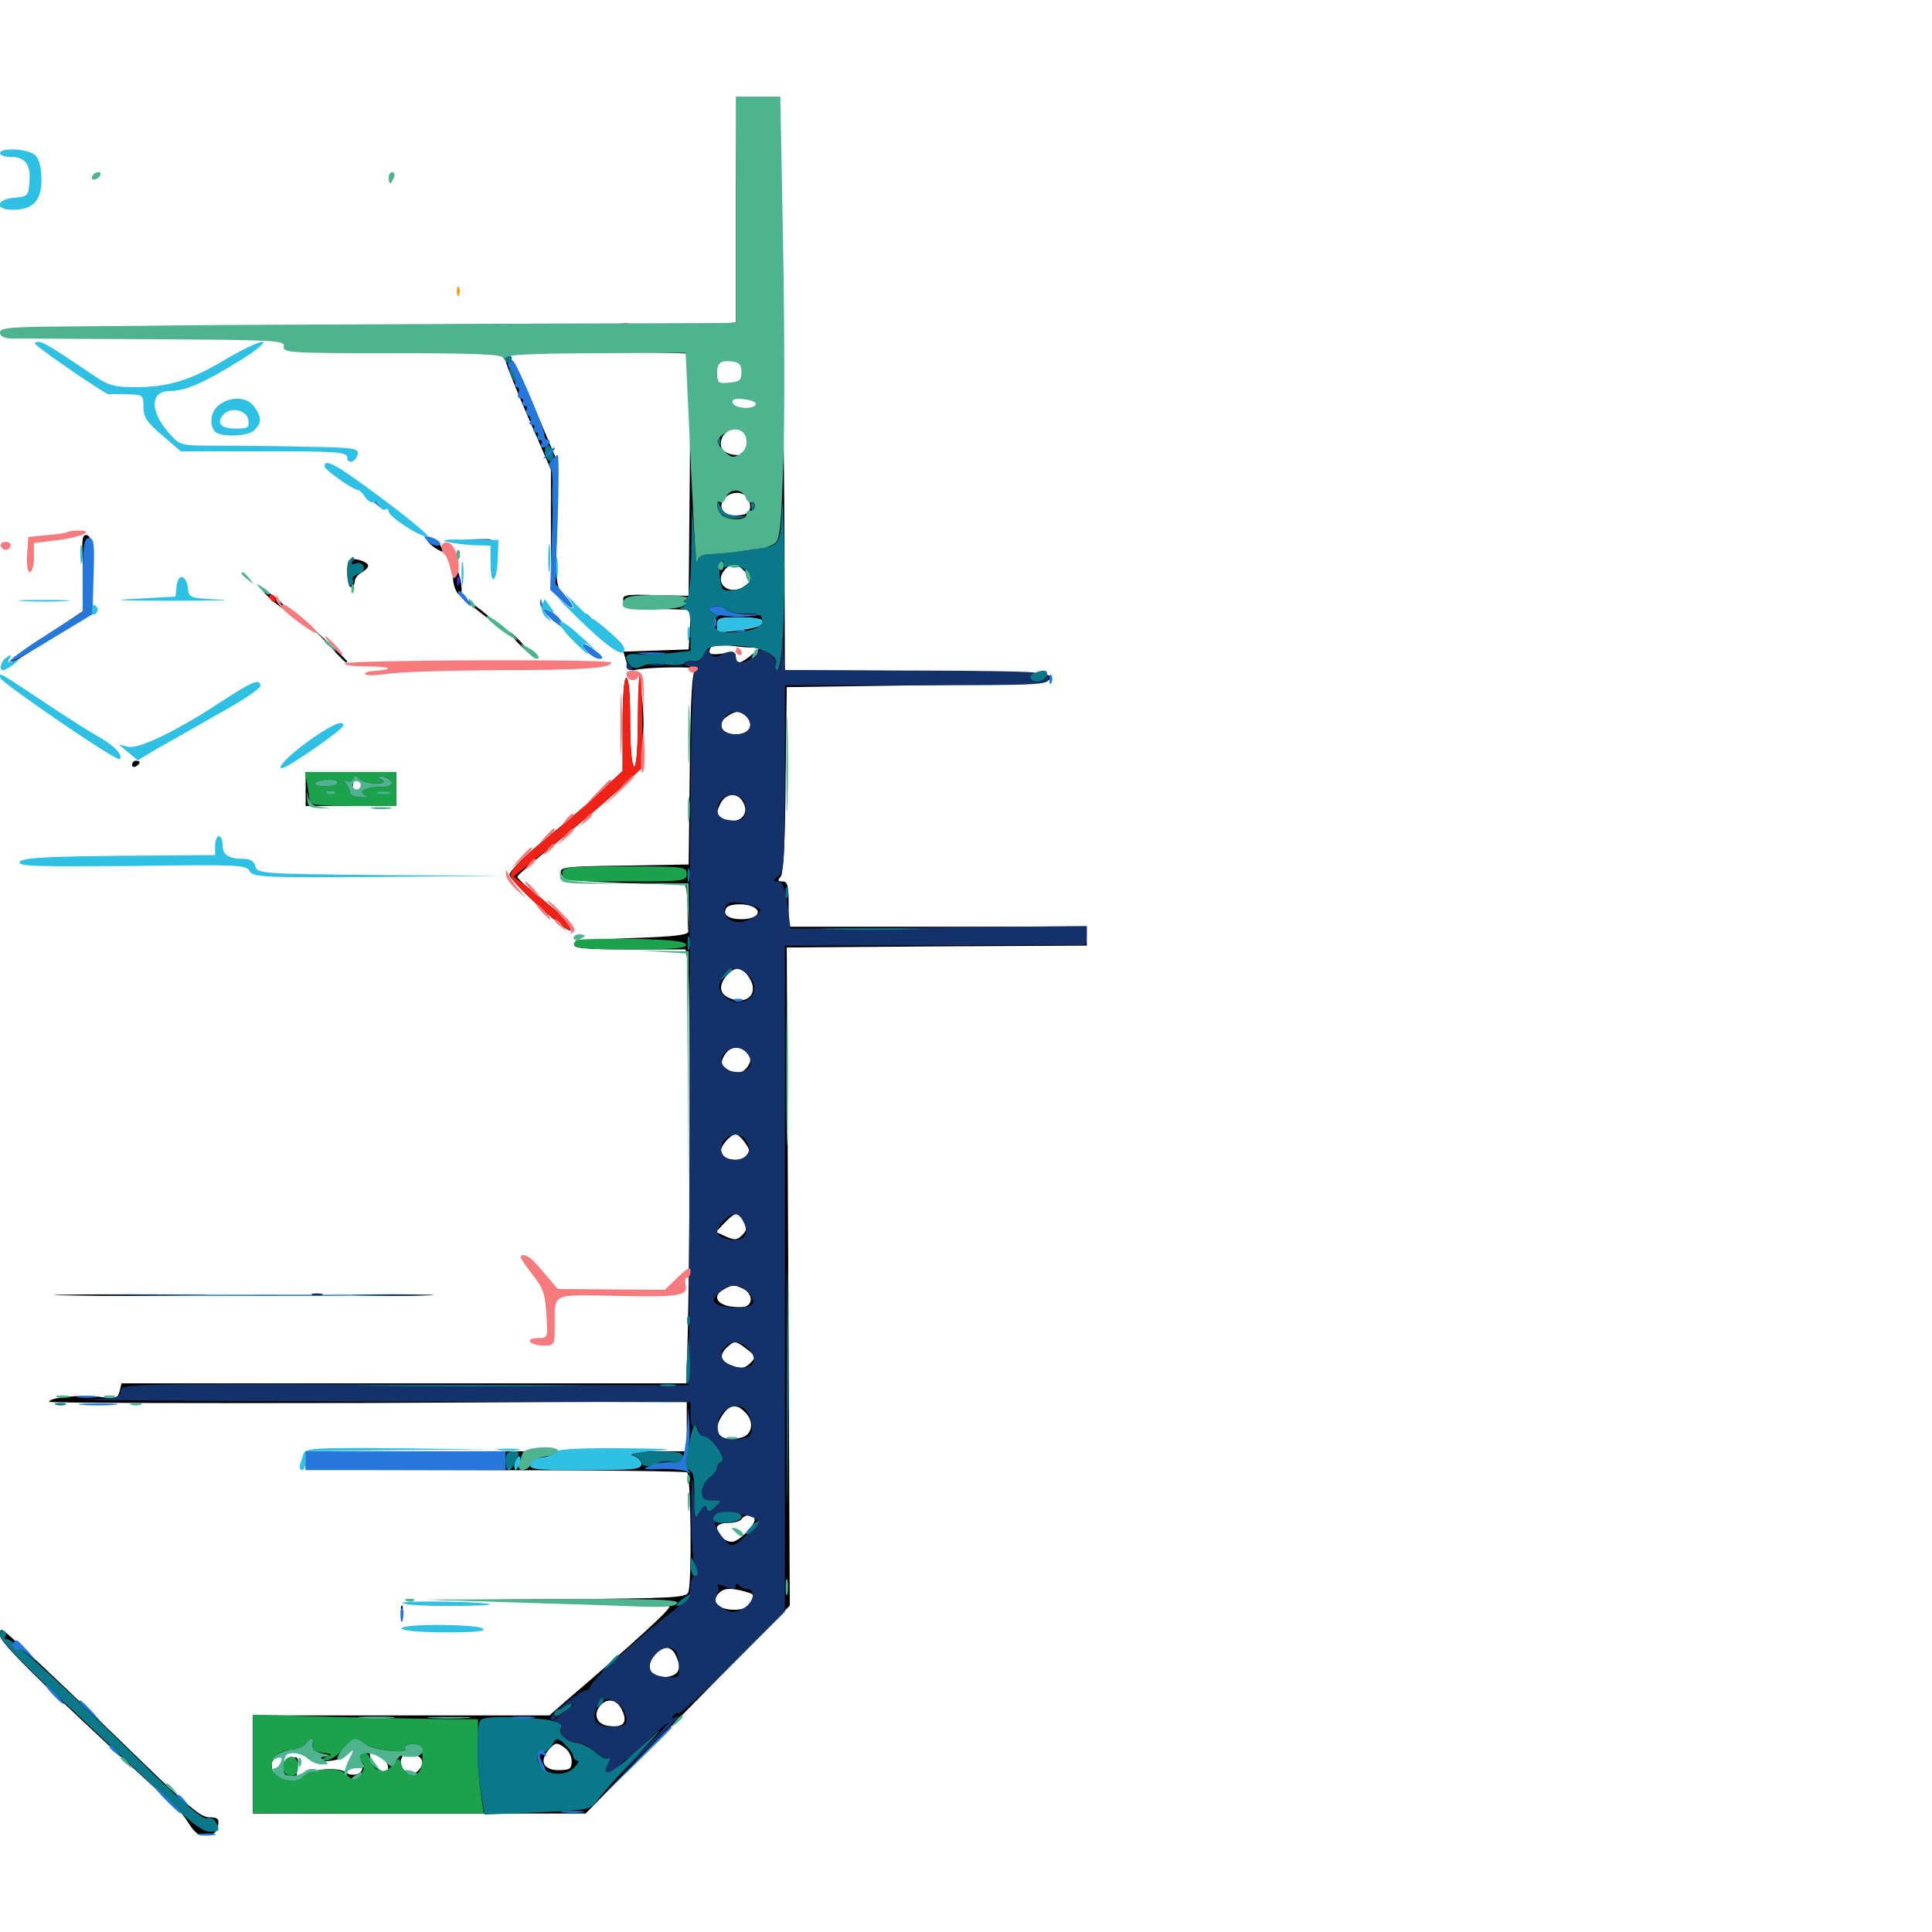 <svg xmlns="http://www.w3.org/2000/svg" viewBox="0 -1000 1000 1000">
	<path fill="#000000" d="M380.859 -891.406V-833.008L363.867 -832.227L346.68 -831.641L364.844 -831.25L382.812 -830.859V-890.43C382.812 -923.242 382.422 -950 381.836 -950C381.25 -950 380.859 -923.633 380.859 -891.406ZM402.734 -886.719C402.539 -851.367 401.953 -822.852 401.367 -823.438C400.781 -824.023 397.852 -822.07 394.727 -819.336C390.43 -815.43 387.305 -814.258 381.641 -814.453C377.148 -814.648 376.367 -814.258 379.492 -813.867C383.789 -813.281 384.766 -812.109 384.766 -807.422C384.766 -803.125 383.594 -801.758 379.883 -800.781C373.242 -799.023 371.094 -800.586 371.094 -807.031C371.094 -811.133 370.703 -811.719 369.141 -809.375C367.773 -807.227 367.188 -807.227 367.188 -808.984C367.188 -810.742 366.211 -810.938 363.477 -809.375C360.156 -807.617 359.57 -808.203 358.984 -812.891L358.398 -818.164H331.445L304.688 -818.359L331.055 -817.773L357.422 -816.992L357.031 -754.297L356.445 -691.602L339.258 -691.992C323.438 -692.383 322.07 -692.188 322.656 -688.867C323.438 -684.961 323.047 -685.156 343.359 -684.766L357.617 -684.375L357.031 -674.219L356.445 -663.867L339.453 -663.281L322.656 -662.695L324.219 -657.422C325 -654.102 326.758 -652.539 328.32 -653.125C333.398 -654.688 362.305 -655.273 359.961 -653.516C358.203 -652.344 357.422 -639.062 357.031 -602.344L356.445 -552.539L322.852 -551.953C291.602 -551.562 289.453 -551.172 290.43 -547.852C291.211 -544.727 294.531 -544.141 321.484 -542.969C338.281 -542.383 352.734 -542.188 353.711 -542.773C354.688 -543.555 355.664 -538.867 355.859 -532.227C355.859 -525.586 356.055 -519.141 356.25 -517.969C356.445 -516.016 349.023 -515.234 327.344 -514.453C306.445 -513.672 297.852 -512.695 297.266 -511.133C296.68 -509.18 303.32 -508.594 325.781 -508.594H354.883L356.055 -501.367C357.422 -493.555 357.227 -360.938 356.055 -312.891L355.273 -283.984H209.18H62.891L61.914 -279.883C60.938 -276.172 59.961 -275.781 51.953 -276.953C42.773 -278.32 25.391 -276.758 25.391 -274.414C25.391 -273.828 99.609 -273.633 190.43 -273.828L355.469 -274.609V-261.719V-248.828H256.836H158.203V-243.945V-239.258L256.055 -239.062C309.961 -239.062 354.688 -238.477 355.664 -237.891C357.617 -236.719 358.203 -180.664 356.25 -175.781C355.273 -173.047 347.266 -172.656 290.234 -172.266L225.586 -171.875L285.547 -170.703C318.359 -170.117 345.898 -169.141 346.484 -168.555C347.656 -167.578 328.906 -150.391 295.117 -121.484L284.375 -112.109H207.617H130.859V-86.719V-61.328H216.992H303.125L321.094 -79.688C330.859 -89.648 354.688 -113.867 373.828 -133.398L408.789 -168.945L408.008 -339.258L407.227 -509.57L484.961 -510.156L562.5 -510.547V-515.43V-520.312H485.352H408.203V-532.031C408.203 -541.602 407.617 -543.75 405.078 -543.75C402.539 -543.75 402.344 -544.336 404.102 -546.289C405.469 -548.047 406.445 -565.43 406.641 -596.68L407.227 -644.336L475.586 -645.312C534.57 -646.094 543.945 -646.68 543.945 -649.219C543.945 -651.758 534.766 -652.148 475.195 -652.734L406.25 -653.125L406.055 -720.117C405.859 -756.836 405.078 -823.828 404.492 -868.945L403.125 -950.977ZM392.578 -791.016C392.578 -785.352 380.273 -785.352 378.125 -791.016C377.344 -793.164 378.906 -793.75 384.766 -793.75C390.234 -793.75 392.578 -792.969 392.578 -791.016ZM386.523 -775.391C389.453 -771.875 386.133 -764.453 381.836 -764.453C376.758 -764.453 373.047 -766.797 373.047 -770.117C373.047 -777.344 382.031 -780.859 386.523 -775.391ZM387.695 -741.016C389.453 -735.547 387.305 -733.203 380.664 -733.203C374.219 -733.203 371.289 -737.5 375 -741.992C378.516 -746.289 386.133 -745.703 387.695 -741.016ZM385.938 -703.711C389.453 -699.805 389.453 -699.609 385.742 -696.875C377.93 -691.016 369.141 -697.852 375 -704.883C378.32 -708.984 381.641 -708.594 385.938 -703.711ZM394.531 -678.711C394.531 -675.977 392.578 -675.195 381.445 -673.633C371.875 -672.461 371.094 -672.656 371.094 -676.367C371.094 -680.078 372.266 -680.469 382.812 -680.469C389.258 -680.469 394.531 -679.688 394.531 -678.711ZM388.672 -664.844L393.555 -664.648L388.867 -660.938C383.398 -656.25 380.859 -656.055 380.859 -659.961C380.859 -662.5 379.492 -662.891 374.023 -661.719C370.117 -661.133 367.188 -661.328 367.188 -662.305C367.188 -666.016 370.312 -667.188 376.953 -666.016C380.664 -665.43 385.938 -664.844 388.672 -664.844ZM386.719 -628.711C390.43 -624.219 387.5 -619.922 380.859 -619.922C373.438 -619.922 370.703 -625.195 375.977 -628.906C380.664 -632.422 383.789 -632.422 386.719 -628.711ZM384.766 -584.57C388.672 -577.539 380.664 -572.07 373.242 -576.758C370.898 -578.32 370.703 -579.492 372.656 -583.594C375.391 -589.648 381.836 -590.234 384.766 -584.57ZM390.43 -530.273C394.727 -527.539 391.016 -524.219 383.789 -524.219C376.953 -524.219 373.828 -526.562 375.977 -530.078C377.539 -532.422 386.719 -532.617 390.43 -530.273ZM387.695 -494.141C392.969 -486.133 387.305 -479.688 377.93 -483.203C372.266 -485.352 371.68 -490.039 376.367 -495.312C380.664 -500 383.984 -499.805 387.695 -494.141ZM386.914 -454.688C388.672 -452.539 388.867 -450.781 387.305 -448.438C384.57 -444.141 380.664 -443.359 376.172 -446.68C373.242 -448.828 372.852 -450 374.805 -453.516C377.539 -458.594 383.203 -459.18 386.914 -454.688ZM385.547 -408.594C388.281 -404.883 388.281 -403.906 385.938 -401.562C382.617 -398.047 373.047 -400 373.047 -403.906C373.047 -407.031 378.125 -412.891 380.859 -412.891C381.836 -412.891 383.984 -410.938 385.547 -408.594ZM384.961 -367.773C386.719 -364.453 386.523 -362.891 383.984 -360.547C381.445 -358.008 380.078 -358.008 375.781 -359.961L370.508 -362.305L375 -366.992C380.664 -372.852 382.031 -373.047 384.961 -367.773ZM384.961 -332.812C389.062 -330.469 389.844 -325.977 386.523 -324.023C385.352 -323.242 381.445 -323.242 377.734 -323.828C370.508 -325.195 368.945 -329.492 374.609 -332.617C378.906 -335.156 380.273 -335.156 384.961 -332.812ZM386.719 -301.562C391.406 -298.047 391.406 -297.656 388.281 -294.336C385.547 -291.797 383.789 -291.406 379.492 -292.969C373.047 -295.117 371.875 -298.242 375.977 -302.344C380.078 -306.25 380.664 -306.25 386.719 -301.562ZM385.547 -269.141C390.625 -264.258 389.453 -257.227 383.594 -255.859C372.461 -252.93 367.773 -258.984 374.219 -267.969C377.734 -273.047 381.445 -273.438 385.547 -269.141ZM390.625 -213.477C390.625 -210.156 382.227 -201.953 378.906 -201.953C375.195 -201.953 371.094 -205.664 371.094 -209.18C371.094 -210.742 373.438 -211.719 376.758 -211.719C380.078 -211.719 383.203 -212.695 383.789 -213.672C385.352 -216.406 390.625 -216.211 390.625 -213.477ZM388.281 -175.391C390.234 -174.805 390.234 -173.633 388.672 -170.703C387.305 -167.969 384.57 -166.797 380.078 -166.797C371.68 -166.797 367.773 -170.898 372.07 -175.391C375 -178.32 379.102 -178.32 388.281 -175.391ZM349.609 -143.555C352.539 -137.695 351.953 -133.984 347.656 -132.617C337.891 -129.492 332.617 -136.523 339.258 -143.75C343.359 -148.242 347.07 -148.242 349.609 -143.555ZM322.07 -114.648C325 -108.398 322.656 -105.664 315.234 -106.641C308.984 -107.227 306.836 -112.5 310.547 -116.992C314.258 -121.484 319.531 -120.508 322.07 -114.648ZM295.898 -88.477C295.898 -84.375 294.922 -83.789 289.062 -83.789C281.055 -83.789 278.906 -88.672 284.375 -94.727C287.305 -98.047 288.281 -98.242 291.797 -95.703C294.141 -94.336 295.898 -91.016 295.898 -88.477ZM186.328 -94.727C186.914 -93.75 186.133 -92.578 184.57 -91.797C180.859 -90.43 180.859 -86.719 184.57 -86.719C186.133 -86.719 187.5 -85.742 187.5 -84.766C187.5 -81.445 181.836 -80.273 178.906 -82.617C175.586 -85.547 160.938 -84.375 157.812 -81.25C154.102 -77.539 152.93 -78.516 153.906 -84.961C154.688 -90.039 154.297 -90.82 151.172 -90.234C149.219 -89.844 146.484 -87.695 145.312 -85.156C142.969 -80.469 140.625 -81.445 140.625 -86.914C140.625 -91.992 156.055 -96.289 158.594 -91.797C161.328 -86.914 176.953 -87.5 179.688 -92.578C181.836 -96.68 184.57 -97.656 186.328 -94.727ZM200.781 -85.938C201.172 -84.18 200.586 -82.812 199.414 -82.812C196.484 -82.812 191.406 -88.672 191.406 -91.992C191.406 -94.727 191.797 -94.727 195.898 -92.188C198.242 -90.43 200.391 -87.695 200.781 -85.938ZM215.625 -91.406C219.531 -89.844 219.531 -85.938 215.625 -82.812C213.281 -80.664 212.109 -80.859 209.57 -83.398C207.812 -84.961 207.031 -87.891 207.617 -89.453C208.984 -92.773 210.742 -93.164 215.625 -91.406ZM259.375 -831.445C258.008 -832.031 258.984 -832.422 261.719 -832.422C264.453 -832.422 265.43 -832.031 264.258 -831.445C262.891 -831.055 260.547 -831.055 259.375 -831.445ZM321.875 -831.445C320.312 -832.031 320.898 -832.617 323.047 -832.617C325.195 -832.812 326.367 -832.227 325.586 -831.641C325 -831.055 323.242 -830.859 321.875 -831.445ZM173.242 -817.773C169.922 -818.164 173.242 -818.555 180.664 -818.555C188.281 -818.555 191.016 -818.164 186.914 -817.773C183.008 -817.383 176.758 -817.383 173.242 -817.773ZM248.633 -817.773C246.68 -818.359 248.242 -818.75 251.953 -818.75C255.664 -818.75 257.227 -818.359 255.469 -817.773C253.516 -817.383 250.391 -817.383 248.633 -817.773ZM277.93 -817.773C275.977 -818.359 277.539 -818.75 281.25 -818.75C284.961 -818.75 286.523 -818.359 284.766 -817.773C282.812 -817.383 279.688 -817.383 277.93 -817.773ZM263.867 -807.031C266.016 -801.367 271.68 -787.695 276.562 -776.758L285.156 -756.836V-725.586C285.156 -695.117 285.352 -694.141 289.648 -691.992C293.75 -689.844 293.75 -689.844 290.625 -693.359C287.891 -696.484 287.5 -701.367 288.086 -728.516L288.867 -760.156L276.758 -788.672C270.117 -804.297 263.477 -817.188 262.305 -817.188C260.547 -817.188 260.938 -814.258 263.867 -807.031ZM29.883 -722.07C27.93 -722.656 29.102 -723.047 32.227 -723.047C35.547 -723.047 36.914 -722.656 35.742 -722.07C34.375 -721.68 31.641 -721.68 29.883 -722.07ZM42.969 -703.906L43.945 -684.375L24.805 -671.484C14.453 -664.453 5.859 -658.203 5.859 -657.617C5.859 -657.031 7.812 -657.812 10.352 -659.375C12.695 -660.938 22.07 -666.797 31.25 -672.266L47.852 -682.422V-702.344C47.852 -718.555 47.266 -722.461 44.922 -723.047C42.383 -723.438 42.188 -720.703 42.969 -703.906ZM21.094 -720.117C19.531 -720.703 20.117 -721.289 22.266 -721.289C24.414 -721.484 25.586 -720.898 24.805 -720.312C24.219 -719.727 22.461 -719.531 21.094 -720.117ZM221.68 -719.531C222.266 -718.555 224.609 -716.602 226.758 -715.43C230.273 -713.672 230.469 -713.672 228.125 -717.383C226.758 -719.727 224.414 -721.484 223.047 -721.484C221.68 -721.484 221.094 -720.703 221.68 -719.531ZM245.703 -720.117C243.164 -720.508 244.727 -720.898 249.023 -720.898C253.32 -721.094 255.273 -720.703 253.516 -720.117C251.562 -719.727 248.047 -719.727 245.703 -720.117ZM236.523 -712.5C236.523 -710.352 237.109 -709.766 237.695 -711.328C238.281 -712.695 238.086 -714.453 237.5 -715.039C236.914 -715.82 236.328 -714.648 236.523 -712.5ZM180.859 -710.156C178.906 -708.203 179.688 -696.094 181.641 -696.094C182.812 -696.094 183.594 -697.461 183.594 -699.023C183.594 -700.586 185.352 -702.734 187.5 -703.906C189.648 -705.078 191.016 -706.836 190.43 -707.617C189.258 -709.766 182.227 -711.523 180.859 -710.156ZM234.375 -702.148C234.375 -697.266 236.328 -692.188 238.086 -692.188C240.039 -692.188 238.281 -703.711 236.133 -705.078C235.156 -705.664 234.375 -704.297 234.375 -702.148ZM136.523 -693.555C138.086 -691.602 141.992 -688.086 145.312 -685.742C149.805 -682.617 150.586 -682.422 148.633 -684.961C147.07 -686.914 143.164 -690.43 139.844 -692.773C135.352 -695.898 134.57 -696.094 136.523 -693.555ZM241.211 -688.867C242.383 -687.891 247.656 -683.594 252.93 -679.688L262.695 -672.266L254.883 -679.297C248.242 -685.352 235.547 -694.141 241.211 -688.867ZM152.344 -681.641C152.344 -681.25 153.906 -679.688 155.859 -678.32C158.789 -675.781 158.984 -675.977 156.445 -679.102C153.906 -682.227 152.344 -683.203 152.344 -681.641ZM169.922 -666.406C177.93 -657.617 179.688 -656.055 179.688 -657.617C179.688 -658.008 175.586 -662.109 170.508 -666.797L161.133 -675.586ZM267.578 -667.773C270.117 -665.039 272.656 -662.891 273.047 -662.891C273.633 -662.891 272.07 -665.039 269.531 -667.773C266.992 -670.508 264.453 -672.656 264.062 -672.656C263.477 -672.656 265.039 -670.508 267.578 -667.773ZM330.273 -627.148C330.078 -610.938 329.297 -602.539 328.125 -603.32C326.953 -604.102 326.172 -614.062 326.172 -626.953C326.172 -640.43 325.391 -649.219 324.219 -649.219C323.047 -649.219 322.266 -639.844 322.266 -625.195V-600.977L310.938 -590.43C304.883 -584.57 291.602 -573.242 281.641 -565.234C271.68 -557.031 263.672 -549.023 263.672 -547.266C263.672 -544.141 291.797 -518.359 295.117 -518.359C299.023 -518.359 293.945 -524.023 281.25 -533.984C273.828 -539.844 267.773 -545.312 267.773 -546.094C267.578 -546.875 276.953 -554.883 288.281 -564.062C299.609 -573.242 313.867 -585.352 320.117 -591.211C331.25 -601.367 331.445 -601.953 332.617 -614.258C333.398 -621.094 333.203 -632.422 332.227 -639.453C330.664 -650.977 330.664 -649.805 330.273 -627.148ZM82.617 -616.602C79.102 -614.844 76.172 -612.695 76.172 -611.719C76.172 -609.961 80.859 -612.109 86.914 -616.797C91.797 -620.508 90.625 -620.508 82.617 -616.602ZM68.359 -604.102C68.359 -605.273 69.336 -606.25 70.312 -606.25C71.484 -606.25 72.266 -605.859 72.266 -605.469C72.266 -604.883 71.484 -603.906 70.312 -603.32C69.336 -602.734 68.359 -603.125 68.359 -604.102ZM158.203 -591.602V-582.812H181.641H205.078V-591.602V-600.391H181.641H158.203ZM193.945 -594.141C201.953 -593.945 201.953 -593.945 195.312 -593.164C191.602 -592.578 187.695 -591.406 186.719 -590.43C183.594 -587.5 182.227 -588.477 182.617 -593.164C183.203 -599.023 183.789 -599.805 184.961 -597.07C185.352 -595.703 189.453 -594.336 193.945 -594.141ZM175.781 -595.703C175.781 -596.094 174.414 -596.484 172.852 -596.484C171.289 -596.484 169.922 -595.703 169.922 -594.531C169.922 -593.555 171.289 -593.164 172.852 -593.75C174.414 -594.531 175.781 -595.312 175.781 -595.703ZM35.742 -329.492C17.773 -329.688 32.031 -330.078 67.383 -330.078C102.93 -330.078 117.578 -329.688 100.195 -329.492C82.812 -329.102 53.906 -329.102 35.742 -329.492ZM161.719 -329.492C160.352 -330.078 161.328 -330.469 164.062 -330.469C166.797 -330.469 167.773 -330.078 166.602 -329.492C165.234 -329.102 162.891 -329.102 161.719 -329.492ZM186.133 -329.492C176.562 -329.688 184.375 -330.078 203.125 -330.078C221.875 -330.078 229.688 -329.688 220.312 -329.492C210.742 -329.102 195.508 -329.102 186.133 -329.492ZM207.422 -164.844C207.422 -161.133 207.812 -159.57 208.398 -161.523C208.789 -163.281 208.789 -166.406 208.398 -168.359C207.812 -170.117 207.422 -168.555 207.422 -164.844ZM0 -153.516C0 -150.586 12.5 -137.695 41.602 -110.352C64.453 -88.867 85.547 -69.531 88.281 -67.188C91.211 -65.039 95.312 -60.156 97.656 -56.25C101.172 -50.781 103.125 -49.609 107.227 -50C110.742 -50.391 112.5 -51.953 112.891 -55.078C113.477 -58.594 112.695 -59.375 108.203 -59.375C104.102 -59.375 97.07 -65.234 75.391 -86.328C48.828 -112.109 19.727 -140.039 6.445 -151.953C0.391 -157.422 0 -157.617 0 -153.516ZM15.625 19.727C13.086 22.461 11.328 25 11.914 25.391C12.305 25.781 14.648 23.438 17.188 20.508C22.852 13.477 21.875 13.086 15.625 19.727Z"/>
	<path fill="#ff9906" d="M236.523 -848.828C236.523 -846.68 237.109 -846.094 237.695 -847.656C238.281 -849.023 238.086 -850.781 237.5 -851.367C236.914 -852.148 236.328 -850.977 236.523 -848.828Z"/>
	<path fill="#ef2218" d="M139.648 -690.234C140.234 -689.258 141.211 -688.281 141.797 -688.281C142.188 -688.281 142.578 -689.258 142.578 -690.234C142.578 -691.406 141.602 -692.188 140.43 -692.188C139.453 -692.188 139.062 -691.406 139.648 -690.234ZM330.078 -626.953C330.078 -610.938 329.297 -602.539 328.125 -603.32C326.953 -604.102 326.172 -614.062 326.172 -626.953C326.172 -640.43 325.391 -649.219 324.219 -649.219C323.047 -649.219 322.266 -639.844 322.266 -625.195V-600.977L310.938 -590.43C304.883 -584.57 291.602 -573.242 281.836 -565.234C268.945 -554.883 263.867 -549.414 264.258 -546.68C264.648 -542.969 291.992 -518.359 295.703 -518.359C298.438 -518.359 285.938 -531.055 275 -539.258L265.82 -546.289L287.305 -563.477C299.219 -572.852 314.062 -585.547 320.508 -591.602L332.227 -602.344L332.422 -625.977C332.422 -638.867 332.031 -650 331.25 -650.586C330.664 -651.367 330.078 -640.625 330.078 -626.953Z"/>
	<path fill="#1ca14c" d="M158.984 -594.336C159.57 -591.016 160.156 -586.914 160.156 -585.547C160.156 -583.398 164.844 -582.812 182.617 -582.812H205.078V-591.602V-600.391H181.445H157.812ZM194.336 -594.531C199.023 -594.531 199.609 -594.922 197.266 -596.68C194.922 -598.242 194.922 -598.633 198.047 -598.047C200.195 -597.656 202.148 -596.289 202.734 -595.117C203.125 -593.359 200.977 -592.578 195.508 -592.578C187.695 -592.578 184.961 -590.234 190.039 -587.891C191.211 -587.305 189.844 -587.109 186.523 -587.305C183.398 -587.5 180.859 -588.672 181.055 -589.648C181.25 -590.82 180.273 -592.773 179.102 -594.336C177.344 -596.484 177.344 -596.875 179.102 -595.898C180.273 -595.117 182.031 -595.508 182.617 -596.68C183.594 -598.242 184.57 -598.242 186.133 -596.68C187.305 -595.508 191.016 -594.531 194.336 -594.531ZM175 -594.922C174.414 -593.945 171.289 -593.164 167.969 -592.969C164.648 -592.969 162.5 -593.75 163.086 -594.727C163.867 -595.703 166.992 -596.484 170.117 -596.484C173.438 -596.484 175.586 -595.703 175 -594.922ZM173.242 -589.453C174.023 -590.039 172.852 -590.625 170.703 -590.43C168.555 -590.43 167.969 -589.844 169.531 -589.258C170.898 -588.672 172.656 -588.867 173.242 -589.453ZM201.758 -589.258C202.93 -589.844 201.562 -590.234 198.242 -590.234C195.117 -590.234 193.945 -589.844 195.898 -589.258C197.656 -588.867 200.391 -588.867 201.758 -589.258ZM291.016 -547.656C291.016 -543.945 292.383 -543.75 323.242 -543.75C354.102 -543.75 355.469 -543.945 355.469 -547.656C355.469 -551.367 354.102 -551.562 323.242 -551.562C292.383 -551.562 291.016 -551.367 291.016 -547.656ZM298.242 -513.281C294.336 -509.375 299.219 -508.594 326.367 -508.594C349.023 -508.594 355.664 -509.18 355.078 -511.133C354.492 -512.891 346.484 -513.672 326.953 -514.062C311.914 -514.258 299.023 -513.867 298.242 -513.281ZM130.859 -86.914V-61.523L190.625 -61.328H250.391L248.828 -72.461C247.852 -78.711 247.07 -89.648 247.266 -97.07L247.461 -110.156H231.641C222.852 -110.352 196.68 -110.742 173.438 -111.328L130.859 -112.5ZM161.719 -97.07C161.328 -94.531 162.695 -93.359 166.992 -92.773C172.07 -92.188 172.461 -91.992 168.945 -90.625C165.43 -89.062 165.43 -88.867 168.555 -88.867C170.703 -88.672 174.805 -91.406 177.93 -94.727C183.594 -100.781 183.594 -100.781 188.867 -97.266C193.945 -94.141 211.523 -91.992 209.766 -94.922C208.594 -96.68 213.281 -98.047 216.406 -96.875C219.141 -95.898 219.531 -87.109 216.992 -83.008C214.648 -79.492 208.984 -81.641 207.617 -86.719C206.641 -90.43 206.445 -90.43 203.125 -86.328C199.219 -81.445 193.555 -82.617 191.992 -88.672C190.82 -92.773 188.477 -93.75 186.523 -90.82C185.938 -89.844 186.328 -88.477 187.5 -87.695C188.867 -86.914 188.867 -85.352 187.5 -82.617C184.961 -78.125 182.812 -77.93 178.711 -82.031C175 -85.742 159.961 -84.375 156.25 -80.078C154.102 -77.344 147.461 -77.93 143.164 -81.445C136.914 -86.133 142.773 -94.531 151.953 -94.531C154.102 -94.531 156.836 -95.898 158.203 -97.461C161.328 -101.367 162.5 -101.172 161.719 -97.07ZM147.852 -89.258C144.922 -86.328 146.484 -80.859 150.391 -80.859C153.32 -80.859 154.297 -82.227 154.297 -85.742C154.297 -90.43 150.781 -92.383 147.852 -89.258Z"/>
	<path fill="#143269" d="M404.688 -661.523C404.492 -656.836 403.516 -653.125 402.344 -653.125C401.367 -653.125 400.977 -654.297 401.562 -655.859C402.148 -657.422 400.781 -659.961 398.438 -661.523C394.531 -664.258 393.75 -664.062 390.43 -660.742C385.938 -656.25 380.859 -655.859 380.859 -659.961C380.859 -663.281 378.125 -663.672 373.047 -660.938C370.117 -659.375 368.945 -659.766 367.383 -662.305C365.43 -665.43 365.234 -665.43 364.062 -661.328C363.086 -658.008 361.719 -657.031 359.18 -657.617C357.031 -658.203 354.883 -657.812 354.297 -656.836C353.711 -655.859 355.273 -655.078 357.617 -655.078C360.938 -655.078 361.328 -654.492 359.57 -652.344C358.008 -650.391 357.227 -607.031 357.031 -493.75C356.836 -407.812 356.641 -325.391 356.641 -310.352L356.445 -283.008L209.57 -283.398C66.016 -283.789 62.5 -283.789 62.5 -280.078C62.5 -276.758 60.742 -276.172 43.555 -275.586C33.008 -275.391 99.414 -274.805 191.016 -274.609L357.422 -274.219V-267.188C357.422 -263.086 358.203 -260.742 359.375 -261.523C360.547 -262.109 361.328 -261.328 361.328 -259.766C361.328 -258.008 362.5 -256.641 364.062 -256.641C367.969 -256.641 376.562 -244.531 373.438 -243.359C372.07 -242.969 371.094 -241.602 371.094 -240.234C371.094 -239.062 369.336 -236.719 367.188 -235.156C365.039 -233.594 363.281 -230.273 363.281 -227.93C363.281 -224.414 364.453 -223.438 368.555 -223.438C373.633 -223.438 373.633 -223.242 370.508 -220.117C367.578 -217.188 366.797 -216.992 365.43 -219.336C364.062 -221.289 363.281 -220.898 362.109 -217.383C360.742 -213.672 360.156 -215.625 359.18 -226.367C358.203 -238.672 358.008 -237.891 357.812 -218.164C357.617 -206.25 358.398 -193.945 359.57 -190.82C360.938 -187.109 360.938 -185.156 359.57 -184.766C358.398 -184.375 357.422 -181.641 357.422 -178.516C357.422 -174.219 355.273 -171.484 347.266 -165.234C330.078 -152.148 305.664 -129.883 305.664 -127.148C305.469 -125.977 304.492 -125 303.516 -125.195C302.344 -125.391 297.266 -122.07 292.188 -117.969C283.984 -111.133 283.594 -110.352 287.109 -109.18C291.016 -108.008 291.797 -102.539 288.281 -100.195C287.5 -99.414 289.062 -98.828 291.797 -98.633C301.953 -98.047 302.93 -97.656 307.812 -93.164C310.547 -90.625 313.672 -89.258 314.844 -89.844C316.016 -90.625 316.016 -89.453 314.648 -86.914C311.523 -81.445 316.406 -81.25 321.289 -86.719C323.242 -88.867 325.781 -90.625 326.953 -90.625C327.93 -90.625 325.391 -86.914 321.289 -82.422C316.992 -77.734 322.07 -82.422 332.617 -92.578C350.977 -110.352 354.102 -113.867 349.219 -110.938C347.852 -109.961 347.656 -110.352 348.438 -111.914C349.414 -113.281 350.586 -113.867 351.172 -113.086C351.758 -112.5 364.453 -124.023 379.297 -138.867L406.25 -165.82V-338.086V-510.547L483.008 -510.742C525 -510.938 560.156 -510.938 561.133 -510.742C561.914 -510.742 562.5 -512.891 562.5 -515.625V-520.703L485.938 -519.922L409.18 -519.336L407.617 -531.641C406.25 -541.016 405.078 -543.75 402.734 -543.75C399.805 -543.945 399.805 -544.141 402.93 -546.484C405.859 -548.828 406.25 -553.711 406.25 -597.266V-645.312H474.609C538.477 -645.312 542.969 -645.508 542.773 -648.828C542.773 -650.781 542.188 -651.172 541.602 -649.805C540.625 -646.875 533.203 -646.289 533.203 -649.023C533.203 -650 534.375 -651.367 535.742 -651.758C536.914 -652.344 508.398 -652.93 472.266 -652.93L406.445 -653.125L405.664 -661.523L404.883 -669.727ZM386.719 -628.711C390.43 -624.219 387.5 -619.922 380.859 -619.922C377.344 -619.922 374.414 -621.094 373.828 -622.852C372.266 -626.562 376.367 -631.641 380.859 -631.641C382.812 -631.641 385.352 -630.273 386.719 -628.711ZM384.766 -585.742C385.938 -584.18 386.523 -581.25 385.742 -578.906C384.766 -575.586 383.203 -575 378.32 -575.391C374.219 -575.781 371.875 -577.148 371.484 -579.492C369.922 -587.109 379.688 -591.797 384.766 -585.742ZM392.383 -530.078C396.875 -527.734 385.938 -521.484 379.883 -523.047C374.609 -524.414 373.047 -530.859 377.539 -532.617C380.078 -533.594 388.086 -532.227 392.383 -530.078ZM387.109 -495.508C393.359 -489.844 390.43 -481.25 382.031 -481.25C376.758 -481.25 371.094 -486.719 372.461 -490.625C375.586 -499.219 380.859 -501.172 387.109 -495.508ZM386.719 -454.883C390.625 -450.195 388.281 -445.117 382.031 -445.117C375 -445.117 371.094 -450.195 374.805 -454.688C378.125 -458.594 383.594 -458.789 386.719 -454.883ZM386.719 -408.789C389.648 -403.516 385.742 -398.828 379.102 -399.609C373.438 -400.195 371.484 -405.664 375 -409.961C378.516 -414.062 384.375 -413.477 386.719 -408.789ZM384.766 -367.773C388.867 -360.156 383.398 -355.859 374.219 -359.375C370.117 -360.938 370.312 -363.867 374.609 -368.164C379.102 -372.852 382.227 -372.656 384.766 -367.773ZM387.5 -331.055C389.453 -328.906 390.43 -326.172 389.648 -325.195C388.086 -322.656 375 -322.461 371.094 -325C368.75 -326.367 368.75 -327.344 371.875 -330.664C376.562 -335.742 383.203 -335.938 387.5 -331.055ZM387.695 -301.562C392.578 -296.094 390.234 -291.406 382.617 -292.188C375 -292.969 371.094 -297.852 374.805 -302.344C378.32 -306.641 383.398 -306.25 387.695 -301.562ZM386.133 -269.922C389.648 -265.43 390.234 -258.789 387.695 -256.641C386.133 -255.469 382.031 -254.688 378.516 -255.078C373.242 -255.469 371.875 -256.641 371.484 -260.742C370.508 -269.531 381.25 -276.172 386.133 -269.922ZM391.602 -213.477C392.969 -212.109 391.406 -209.766 386.914 -205.859C379.297 -199.023 378.516 -198.828 374.609 -203.516C370.703 -208.008 368.75 -213.477 370.312 -216.016C371.875 -218.359 388.672 -216.406 391.602 -213.477ZM380.859 -179.102C380.859 -180.469 381.445 -180.664 382.422 -179.492C383.203 -178.516 385.156 -177.539 386.719 -177.539C391.797 -177.539 390.039 -169.922 384.18 -167.188C379.492 -164.844 378.125 -165.039 373.828 -167.773C370.117 -170.117 369.531 -171.484 370.898 -174.414C372.07 -176.367 372.266 -178.516 371.484 -179.297C370.898 -180.078 372.656 -179.883 375.586 -178.711C379.492 -177.148 380.859 -177.344 380.859 -179.102ZM350.391 -144.141C350.977 -142.383 351.562 -138.867 351.562 -136.328C351.562 -131.836 350.977 -131.445 344.336 -132.031C335.742 -132.812 333.594 -137.5 339.062 -143.555C343.164 -148.047 348.828 -148.438 350.391 -144.141ZM321.875 -116.406C323.047 -114.648 324.219 -111.719 324.219 -109.766C324.219 -107.031 322.656 -106.25 316.602 -106.25C308.203 -106.25 305.859 -109.57 309.18 -117.188C311.133 -121.875 317.578 -121.484 321.875 -116.406ZM296.68 -117.383C296.289 -117.188 293.75 -115.234 291.016 -113.086L286.133 -109.18L289.844 -113.672C291.992 -116.016 294.531 -117.969 295.508 -117.969C296.68 -117.969 297.07 -117.773 296.68 -117.383ZM337.891 -99.414C329.492 -90.82 328.125 -89.648 328.125 -91.406C328.125 -92.578 344.531 -108.203 345.703 -108.203C346.094 -108.203 342.578 -104.297 337.891 -99.414ZM324.219 -655.078C324.219 -654.102 325.195 -653.125 326.367 -653.125C327.344 -653.125 327.734 -654.102 327.148 -655.078C326.562 -656.25 325.586 -657.031 325 -657.031C324.609 -657.031 324.219 -656.25 324.219 -655.078ZM336.523 -655.664C334.57 -656.25 336.133 -656.641 339.844 -656.641C343.555 -656.641 345.117 -656.25 343.359 -655.664C341.406 -655.273 338.281 -655.273 336.523 -655.664ZM38.086 -119.922C40.039 -117.773 41.992 -116.016 42.578 -116.016C43.164 -116.016 41.992 -117.773 40.039 -119.922C38.086 -122.07 36.133 -123.828 35.547 -123.828C34.961 -123.828 36.133 -122.07 38.086 -119.922ZM15.43 20.117C12.891 23.242 13.086 23.438 16.211 20.898C17.969 19.531 19.531 17.969 19.531 17.578C19.531 16.016 17.969 16.992 15.43 20.117Z"/>
	<path fill="#f67b7f" d="M34.961 -724.609C34.57 -724.219 29.883 -723.438 24.414 -723.047L14.648 -722.07L14.062 -713.086C13.672 -707.617 14.258 -703.906 15.43 -703.906C16.602 -703.906 17.578 -707.227 17.578 -711.523V-718.945L28.906 -720.312C41.211 -721.68 49.805 -725.391 40.82 -725.391C38.086 -725.391 35.352 -725 34.961 -724.609ZM0.391 -717.383C0.781 -716.211 1.953 -715.43 2.93 -715.43C3.906 -715.43 5.078 -716.211 5.469 -717.383C5.859 -718.555 4.688 -719.531 2.93 -719.531C1.172 -719.531 0 -718.555 0.391 -717.383ZM228.516 -716.797C228.516 -715.234 229.297 -713.477 230.273 -712.891C231.055 -712.305 232.422 -708.984 233.203 -705.469C234.375 -700 234.766 -699.609 236.523 -702.344C239.062 -707.031 235.938 -718.359 231.836 -719.141C229.883 -719.531 228.516 -718.555 228.516 -716.797ZM142.773 -690.039C142.578 -688.281 147.461 -683.203 153.32 -678.906C159.18 -674.414 164.062 -671.484 164.062 -672.461C164.062 -674.609 146.484 -689.062 146.289 -686.914C146.289 -686.133 145.508 -687.109 144.531 -689.258C143.359 -692.188 142.773 -692.383 142.773 -690.039ZM171.875 -665.82C174.414 -663.086 176.953 -660.938 177.344 -660.938C177.93 -660.938 176.367 -663.086 173.828 -665.82C171.289 -668.555 168.75 -670.703 168.359 -670.703C167.773 -670.703 169.336 -668.555 171.875 -665.82ZM380.859 -662.891C380.859 -661.914 381.836 -660.938 383.008 -660.938C383.984 -660.938 384.375 -661.914 383.789 -662.891C383.203 -664.062 382.227 -664.844 381.641 -664.844C381.25 -664.844 380.859 -664.062 380.859 -662.891ZM178.516 -656.641C177.93 -655.664 183.008 -655.078 189.648 -655.078C202.148 -655.078 204.883 -653.516 193.75 -652.734C190.43 -652.539 188.281 -651.758 189.062 -650.977C189.844 -650.195 194.922 -650.391 200.195 -651.172C205.664 -652.148 230.664 -652.93 255.859 -653.125C301.367 -653.125 316.406 -654.102 316.406 -657.031C316.406 -658.984 179.688 -658.398 178.516 -656.641ZM356.445 -653.125C357.227 -651.953 358.594 -651.562 359.57 -652.148C362.305 -653.906 361.719 -655.078 358.203 -655.078C356.641 -655.078 355.859 -654.102 356.445 -653.125ZM324.219 -651.367C324.219 -648.047 328.516 -646.68 330.273 -649.414C331.25 -650.977 332.031 -648.047 332.617 -641.406L333.398 -630.664L333.203 -641.406C333.008 -650.977 332.617 -652.148 328.711 -652.734C326.172 -653.125 324.219 -652.539 324.219 -651.367ZM321.094 -624.805C321.094 -610.938 321.289 -605.469 321.68 -612.695C322.07 -619.922 322.07 -631.445 321.68 -638.086C321.289 -644.727 321.094 -638.867 321.094 -624.805ZM332.031 -611.719C331.445 -604.492 331.836 -599.414 332.617 -600.195C333.398 -600.977 333.984 -607.031 333.594 -613.281L333.008 -624.805ZM319.336 -590.234L311.523 -581.836L319.922 -589.648C327.539 -596.68 329.102 -598.438 327.539 -598.438C327.148 -598.438 323.438 -594.727 319.336 -590.234ZM307.617 -588.281L299.805 -579.883L308.203 -587.695C315.82 -594.727 317.383 -596.484 315.82 -596.484C315.43 -596.484 311.719 -592.773 307.617 -588.281ZM292.773 -575.586C290.234 -572.461 290.43 -572.266 293.555 -574.805C295.312 -576.172 296.875 -577.734 296.875 -578.125C296.875 -579.688 295.312 -578.711 292.773 -575.586ZM302.539 -575.586C300 -572.461 300.195 -572.266 303.32 -574.805C306.445 -577.344 307.422 -578.906 305.859 -578.906C305.469 -578.906 303.906 -577.344 302.539 -575.586ZM282.031 -566.797L278.32 -562.305L282.812 -566.016C286.914 -569.531 288.086 -571.094 286.523 -571.094C286.133 -571.094 284.18 -569.141 282.031 -566.797ZM291.797 -566.797L288.086 -562.305L292.578 -566.016C296.68 -569.531 297.852 -571.094 296.289 -571.094C295.898 -571.094 293.945 -569.141 291.797 -566.797ZM283.008 -559.961C280.469 -556.836 280.664 -556.641 283.789 -559.18C285.547 -560.547 287.109 -562.109 287.109 -562.5C287.109 -564.062 285.547 -563.086 283.008 -559.961ZM269.336 -556.055L264.648 -550.586L270.117 -555.273C275 -559.766 276.367 -561.328 274.805 -561.328C274.414 -561.328 272.07 -558.984 269.336 -556.055ZM273.242 -552.148C270.703 -549.023 270.898 -548.828 274.023 -551.367C277.148 -553.906 278.125 -555.469 276.562 -555.469C276.172 -555.469 274.609 -553.906 273.242 -552.148ZM261.914 -547.461C261.719 -545.898 264.062 -542.383 267.188 -539.648L272.461 -534.961L268.359 -539.844C266.016 -542.578 263.672 -546.094 263.086 -547.656C262.109 -550.195 261.914 -550.195 261.914 -547.461ZM274.414 -539.844C276.367 -537.695 278.32 -535.938 278.906 -535.938C279.492 -535.938 278.32 -537.695 276.367 -539.844C274.414 -541.992 272.461 -543.75 271.875 -543.75C271.289 -543.75 272.461 -541.992 274.414 -539.844ZM289.648 -526.562C293.75 -522.461 296.289 -518.359 295.508 -517.383C294.531 -516.602 295.117 -516.406 296.484 -517.383C298.438 -518.359 297.266 -520.703 291.797 -526.367C287.695 -530.664 283.984 -533.984 283.398 -533.984C282.812 -533.984 285.742 -530.664 289.648 -526.562ZM280.273 -528.125C282.227 -525.977 284.18 -524.219 284.766 -524.219C285.352 -524.219 284.18 -525.977 282.227 -528.125C280.273 -530.273 278.32 -532.031 277.734 -532.031C277.148 -532.031 278.32 -530.273 280.273 -528.125ZM287.109 -523.438C287.109 -523.047 288.672 -521.484 290.625 -520.117C293.555 -517.578 293.75 -517.773 291.211 -520.898C288.672 -524.023 287.109 -525 287.109 -523.438ZM269.531 -349.219C269.531 -348.633 272.266 -344.531 275.781 -340.039C281.055 -333.398 282.227 -330.078 282.812 -319.727C283.594 -307.422 283.594 -307.422 278.516 -307.422C275.391 -307.422 273.633 -306.641 274.414 -305.469C275 -304.492 278.125 -303.516 281.445 -303.516C287.109 -303.516 287.109 -303.711 287.109 -314.062C287.109 -330.859 285.352 -329.883 317.773 -329.297C351.172 -328.516 356.25 -329.297 354.883 -334.766C354.297 -336.914 354.688 -338.672 355.664 -338.672C356.641 -338.672 357.422 -340.234 357.422 -341.992C357.422 -344.531 355.859 -343.75 350.781 -338.867L344.141 -332.422L316.406 -332.617L288.672 -332.812L283.594 -338.867C280.859 -342.188 277.344 -346.094 275.781 -347.656C273.047 -350.391 269.531 -351.367 269.531 -349.219Z"/>
	<path fill="#0b7889" d="M261.719 -814.062C261.719 -812.5 262.695 -811.719 263.672 -812.305C264.844 -813.086 265.234 -814.453 264.648 -815.43C262.891 -818.164 261.719 -817.578 261.719 -814.062ZM263.672 -808.398C263.672 -807.422 264.648 -805.078 265.625 -803.516C266.602 -801.953 267.578 -801.562 267.578 -802.539C267.578 -803.711 266.602 -805.859 265.625 -807.422C264.648 -808.984 263.672 -809.57 263.672 -808.398ZM371.289 -771.094C371.289 -768.945 371.875 -768.359 372.461 -769.922C373.047 -771.289 372.852 -773.047 372.266 -773.633C371.68 -774.414 371.094 -773.242 371.289 -771.094ZM282.422 -768.555C281.641 -767.383 281.836 -765.039 282.812 -763.281C283.984 -761.133 284.961 -760.742 285.938 -762.305C286.719 -763.477 286.523 -765.82 285.547 -767.578C284.375 -769.727 283.398 -770.117 282.422 -768.555ZM285.742 -742.969C285.742 -737.109 286.133 -734.57 286.523 -737.695C286.914 -740.625 286.914 -745.312 286.523 -748.438C286.133 -751.367 285.742 -748.828 285.742 -742.969ZM404.688 -735.938C404.297 -719.922 403.125 -717.578 395.508 -716.602C394.531 -716.406 390.039 -715.625 385.742 -715.039C381.445 -714.258 374.219 -713.477 369.727 -713.281C362.695 -713.086 361.328 -712.305 360.938 -708.984C360.742 -706.641 359.961 -712.305 359.375 -721.484L358.203 -738.086L357.812 -714.258C357.617 -698.828 356.641 -690.234 355.273 -690.234C354.297 -690.234 353.711 -689.453 354.297 -688.477C355.078 -687.5 354.297 -686.133 353.125 -685.742C351.562 -685.156 351.953 -684.57 354.102 -684.57C356.836 -684.375 357.422 -682.422 357.422 -673.828V-663.086L346.68 -661.914C340.82 -661.133 333.398 -660.938 330.078 -661.328C324.023 -662.305 322.266 -659.766 326.562 -655.469C328.125 -653.906 329.883 -653.906 332.617 -655.273C334.766 -656.445 340.039 -656.836 344.727 -656.055C349.414 -655.469 353.711 -655.664 354.297 -656.836C354.883 -657.812 357.031 -658.203 358.984 -657.812C361.133 -657.227 363.086 -658.398 364.258 -661.328C366.016 -665.234 367.578 -665.82 378.516 -665.82C392.383 -666.016 403.516 -661.133 401.562 -656.055C400.977 -654.492 401.367 -653.125 402.148 -653.125C404.883 -653.125 406.641 -682.422 405.859 -718.555C405.469 -736.914 404.883 -744.531 404.688 -735.938ZM374.023 -707.812C373.242 -706.445 374.414 -706.055 377.344 -706.836C379.883 -707.422 383.398 -706.836 385.742 -705.078C391.016 -701.172 387.5 -695.312 379.492 -694.531C374.023 -693.945 373.438 -694.531 372.656 -700.977C371.875 -707.422 372.461 -709.766 374.414 -709.766C374.805 -709.766 374.609 -708.789 374.023 -707.812ZM375.977 -684.375C376.562 -683.398 381.055 -682.422 385.938 -682.422C392.969 -682.422 394.531 -681.836 394.531 -678.711C394.531 -675 387.891 -672.656 376.562 -672.656C370.312 -672.656 366.797 -677.93 371.289 -680.664C373.438 -682.031 373.438 -682.422 370.703 -682.422C368.75 -682.422 367.188 -683.398 367.188 -684.375C367.188 -685.547 368.945 -686.328 370.898 -686.328C373.047 -686.328 375.391 -685.547 375.977 -684.375ZM371.289 -738.867C371.094 -733.984 375.977 -730.859 382.227 -731.836C387.5 -732.617 387.305 -732.617 381.25 -733.008C376.562 -733.203 374.414 -734.375 373.047 -737.695C371.875 -740.625 371.289 -741.016 371.289 -738.867ZM388.867 -737.891C388.867 -735.742 389.453 -735.156 390.039 -736.719C390.625 -738.086 390.43 -739.844 389.844 -740.43C389.258 -741.211 388.672 -740.039 388.867 -737.891ZM181.055 -710.352C178.906 -708.203 179.492 -695.703 181.641 -697.07C182.812 -697.852 183.203 -699.023 182.617 -700C182.031 -700.977 183.398 -702.148 185.352 -702.93C187.695 -703.516 188.867 -705.273 188.281 -706.836C187.695 -708.398 185.742 -708.984 184.18 -708.398C182.031 -707.617 181.445 -708.008 182.422 -709.375C183.984 -711.914 183.008 -712.5 181.055 -710.352ZM535.742 -651.758C531.836 -650.391 532.812 -647.266 536.914 -647.266C538.867 -647.266 541.016 -648.633 541.797 -650.195C542.773 -653.125 540.43 -653.711 535.742 -651.758ZM355.859 -546.68C355.859 -543.555 356.25 -542.383 356.836 -544.336C357.227 -546.094 357.227 -548.828 356.836 -550.195C356.25 -551.367 355.859 -550 355.859 -546.68ZM406.641 -537.891C406.641 -535.156 407.031 -534.18 407.617 -535.547C408.008 -536.719 408.008 -539.062 407.617 -540.43C407.031 -541.602 406.641 -540.625 406.641 -537.891ZM430.273 -518.945C418.555 -519.141 428.125 -519.531 451.172 -519.531C474.219 -519.531 483.789 -519.141 472.266 -518.945C460.547 -518.555 441.797 -518.555 430.273 -518.945ZM355.859 -511.523C355.859 -508.398 356.25 -507.227 356.836 -509.18C357.227 -510.938 357.227 -513.672 356.836 -515.039C356.25 -516.211 355.859 -514.844 355.859 -511.523ZM374.805 -495.508C372.266 -492.383 372.461 -492.188 375.586 -494.727C377.344 -496.094 378.906 -497.656 378.906 -498.047C378.906 -499.609 377.344 -498.633 374.805 -495.508ZM407.227 -283.008C407.227 -228.32 407.422 -205.469 407.617 -232.617C408.008 -259.57 408.008 -304.492 407.617 -332.227C407.422 -359.961 407.227 -337.891 407.227 -283.008ZM355.664 -316.016C355.664 -313.867 356.25 -313.281 356.836 -314.844C357.422 -316.211 357.227 -317.969 356.641 -318.555C356.055 -319.336 355.469 -318.164 355.664 -316.016ZM355.469 -295.312C354.883 -288.086 355.273 -283.008 356.055 -283.789C356.836 -284.57 357.422 -290.625 357.031 -296.875L356.445 -308.398ZM194.922 -282.617C168.75 -282.812 190.039 -283.008 242.188 -283.008C294.336 -283.008 315.625 -282.812 289.648 -282.617C263.477 -282.227 220.898 -282.227 194.922 -282.617ZM342.383 -282.617C340.43 -283.203 341.992 -283.594 345.703 -283.594C349.414 -283.594 350.977 -283.203 349.219 -282.617C347.266 -282.227 344.141 -282.227 342.383 -282.617ZM28.906 -272.852C27.539 -273.438 28.516 -273.828 31.25 -273.828C33.984 -273.828 34.961 -273.438 33.789 -272.852C32.422 -272.461 30.078 -272.461 28.906 -272.852ZM358.984 -261.523C358.398 -260.547 357.227 -255.859 356.445 -251.367C355.664 -246.68 353.711 -241.992 351.953 -241.016C349.219 -239.453 349.219 -239.062 351.562 -239.258C358.789 -240.039 359.375 -239.062 359.375 -225.977C359.57 -213.867 359.766 -213.086 362.109 -217.383C364.062 -220.703 365.039 -221.289 365.625 -219.336C366.602 -217.188 367.383 -217.188 370.312 -220.117C373.828 -223.242 373.633 -223.438 368.555 -223.438C364.453 -223.438 363.281 -224.414 363.281 -227.93C363.281 -230.273 365.039 -233.594 367.188 -235.156C369.336 -236.719 371.094 -239.062 371.094 -240.234C371.094 -241.602 372.07 -242.969 373.438 -243.359C376.562 -244.531 367.969 -256.641 364.258 -256.641C362.891 -256.641 361.328 -258.203 360.938 -260.156C360.547 -261.914 359.766 -262.695 358.984 -261.523ZM261.719 -243.945C261.719 -241.211 262.5 -239.062 263.281 -239.062C264.258 -239.062 266.016 -241.211 267.188 -243.945C269.141 -248.242 268.945 -248.828 265.625 -248.828C262.695 -248.828 261.719 -247.461 261.719 -243.945ZM327.734 -246.875C330.078 -245.898 332.031 -244.141 332.031 -242.969C332.031 -240.625 339.258 -240.234 340.625 -242.578C341.211 -243.555 344.336 -243.945 347.656 -243.359C352.148 -242.773 353.516 -243.359 353.516 -245.703C353.516 -248.242 350.977 -248.828 338.477 -248.633C327.344 -248.633 324.414 -248.047 327.734 -246.875ZM370.508 -216.211C367.773 -213.672 369.336 -211.719 373.828 -211.719C380.273 -211.719 384.961 -213.672 383.594 -215.82C382.422 -217.773 372.461 -218.164 370.508 -216.211ZM388.281 -209.375C386.328 -207.422 385.547 -205.859 386.523 -205.859C388.477 -205.859 393.555 -211.523 392.383 -212.5C391.992 -212.695 390.039 -211.328 388.281 -209.375ZM357.617 -189.844C357.422 -186.719 358.398 -184.375 359.375 -184.375C361.719 -184.375 361.719 -185.938 359.375 -191.211C357.812 -194.727 357.617 -194.531 357.617 -189.844ZM352.344 -171.68C350.391 -170.117 349.609 -168.75 350.781 -168.75C351.953 -168.75 354.102 -170.117 355.469 -171.68C358.594 -175.391 357.227 -175.391 352.344 -171.68ZM0 -153.516C0 -150.977 14.258 -136.328 39.648 -112.891C61.328 -92.578 84.375 -70.703 91.016 -64.258C98.828 -56.641 104.688 -52.344 108.008 -51.953C113.477 -51.562 114.258 -52.734 111.523 -57.227C110.547 -58.789 108.398 -59.375 106.836 -58.789C105.078 -58.203 94.922 -66.602 77.734 -83.398C34.766 -125.586 6.055 -152.148 3.711 -151.562C2.539 -151.367 2.148 -151.953 2.734 -152.93C3.516 -153.906 3.125 -155.273 1.953 -156.055C0.977 -156.641 0 -155.469 0 -153.516ZM315.234 -139.062L311.523 -134.57L316.016 -138.281C320.117 -141.797 321.289 -143.359 319.727 -143.359C319.336 -143.359 317.383 -141.406 315.234 -139.062ZM309.766 -118.555C308.594 -115.82 308.789 -115.625 310.742 -117.383C312.109 -118.75 312.695 -120.312 312.109 -120.898C311.523 -121.484 310.352 -120.508 309.766 -118.555ZM292.188 -116.602C291.406 -115.625 289.844 -115.039 288.867 -115.039C287.305 -115.039 286.328 -112.695 287.695 -111.719C287.891 -111.328 290.234 -112.695 292.969 -114.648C295.508 -116.406 296.875 -117.969 295.703 -117.969C294.531 -117.969 292.969 -117.383 292.188 -116.602ZM248.633 -109.57C246.484 -106.055 246.484 -88.477 248.633 -74.219L250.781 -60.742L278.125 -61.914C305.469 -63.086 305.664 -63.281 309.57 -68.555C311.719 -71.484 320.898 -82.031 330.078 -91.602C339.258 -101.367 343.555 -106.445 339.844 -103.125C336.133 -99.609 329.492 -93.75 325.195 -89.844C316.211 -81.836 311.133 -80.273 314.648 -86.914C316.016 -89.453 316.016 -90.625 314.844 -89.844C313.672 -89.258 310.547 -90.625 308.008 -93.164C305.273 -95.508 301.172 -97.656 298.828 -97.852C293.359 -98.242 289.062 -101.953 290.234 -105.273C291.797 -108.984 285.547 -110.352 266.406 -111.133C256.055 -111.523 249.609 -110.938 248.633 -109.57ZM292.969 -96.484C295.117 -94.336 296.875 -91.797 296.875 -90.625C296.875 -89.648 297.852 -88.672 298.828 -88.672C300 -88.672 299.219 -87.109 297.07 -84.961C292.578 -80.469 283.398 -81.055 279.883 -85.938C276.953 -89.844 277.734 -93.75 281.055 -93.164C282.227 -92.773 284.18 -94.336 285.547 -96.484C288.672 -101.172 288.281 -101.172 292.969 -96.484Z"/>
	<path fill="#4fb38f" d="M380.859 -891.406V-832.812L251.562 -832.422C180.273 -832.031 111.914 -831.836 99.609 -831.641C87.305 -831.445 59.766 -831.25 38.672 -831.055C5.664 -830.859 0 -830.469 0 -827.93C0 -825.977 1.953 -825 5.469 -824.805C8.398 -824.805 41.602 -824.609 79.102 -824.414C142.969 -824.023 147.461 -823.828 146.875 -820.703C146.289 -817.383 150 -817.188 202.93 -817.188C246.289 -817.188 259.766 -816.602 260.352 -814.844C261.133 -813.086 261.523 -812.891 261.523 -814.648C261.719 -816.406 274.023 -816.992 308.398 -817.188L354.883 -817.383L356.25 -788.477C358.984 -727.539 360.156 -705.078 360.938 -708.984C361.328 -712.305 363.086 -713.086 369.727 -713.281C374.219 -713.477 381.445 -714.258 385.742 -715.039C390.039 -715.625 394.531 -716.406 395.508 -716.406C396.68 -716.602 399.023 -717.578 400.781 -718.555C403.711 -720.312 404.297 -725.781 405.469 -761.523C406.25 -784.18 406.055 -835.742 405.273 -876.367L403.906 -950H392.383H380.859ZM383.789 -807.422C383.789 -803.32 382.812 -802.344 377.539 -801.953C371.875 -801.367 371.094 -801.953 371.094 -806.055C371.094 -812.109 372.852 -813.672 378.906 -812.891C382.617 -812.5 383.789 -811.133 383.789 -807.422ZM391.211 -790.82C390.43 -787.891 380.273 -788.477 379.297 -791.406C378.711 -793.359 380.273 -793.945 384.961 -793.359C388.672 -792.969 391.406 -791.992 391.211 -790.82ZM386.328 -772.266C386.719 -769.141 385.547 -766.602 382.812 -764.844C379.492 -762.891 378.32 -763.086 375 -766.406C370.312 -771.094 370.117 -772.07 374.609 -775.391C379.883 -779.492 385.742 -777.93 386.328 -772.266ZM385.938 -742.578C386.523 -740.625 387.891 -739.453 388.867 -740.039C389.844 -740.82 390.625 -739.844 390.625 -738.281C390.625 -736.523 389.453 -735.352 388.281 -735.742C386.914 -735.938 385.938 -734.961 386.328 -733.789C386.914 -730.469 376.562 -730.469 373.438 -733.594C370.703 -736.328 370.312 -741.797 372.852 -740.039C373.828 -739.453 375.195 -740.625 375.781 -742.578C376.367 -744.531 378.711 -746.094 380.859 -746.094C383.008 -746.094 385.352 -744.531 385.938 -742.578ZM47.852 -908.984C47.266 -908.008 47.461 -907.031 48.633 -907.031C49.609 -907.031 51.172 -908.008 51.758 -908.984C52.344 -910.156 52.148 -910.938 50.977 -910.938C50 -910.938 48.438 -910.156 47.852 -908.984ZM201.172 -908.008C201.172 -906.445 201.562 -905.078 201.953 -905.078C202.344 -905.078 203.125 -906.445 203.906 -908.008C204.492 -909.57 204.102 -910.938 203.125 -910.938C201.953 -910.938 201.172 -909.57 201.172 -908.008ZM236.523 -712.5C236.523 -710.352 237.109 -709.766 237.695 -711.328C238.281 -712.695 238.086 -714.453 237.5 -715.039C236.914 -715.82 236.328 -714.648 236.523 -712.5ZM372.07 -708.008C371.484 -707.031 371.68 -705.664 372.656 -705.078C373.633 -704.492 374.414 -705.273 374.414 -706.836C374.414 -710.156 373.828 -710.547 372.07 -708.008ZM378.516 -706.445C376.953 -707.031 377.539 -707.617 379.688 -707.617C381.836 -707.812 383.008 -707.227 382.227 -706.641C381.641 -706.055 379.883 -705.859 378.516 -706.445ZM386.133 -701.758C386.914 -699.219 387.695 -698.242 388.281 -699.805C388.672 -701.172 388.086 -703.32 387.109 -704.297C385.547 -705.859 385.352 -705.078 386.133 -701.758ZM125 -703.125C125 -702.734 126.562 -701.172 128.516 -699.805C131.445 -697.266 131.641 -697.461 129.102 -700.586C126.562 -703.711 125 -704.688 125 -703.125ZM135.156 -694.922C137.109 -692.969 139.062 -691.797 139.453 -692.383C140.039 -692.969 138.477 -694.531 136.133 -695.898C132.031 -698.438 132.031 -698.242 135.156 -694.922ZM181.836 -694.922C181.836 -692.773 182.422 -692.188 183.008 -693.75C183.594 -695.117 183.398 -696.875 182.812 -697.461C182.227 -698.242 181.641 -697.07 181.836 -694.922ZM324.805 -690.82C323.438 -690.43 322.266 -688.672 322.266 -687.109C322.266 -684.961 325.586 -684.375 336.523 -684.375C344.141 -684.375 351.953 -685.352 353.516 -686.328C355.078 -687.305 355.664 -688.281 354.492 -688.281C353.516 -688.281 353.906 -689.258 355.469 -690.234C358.594 -692.188 329.492 -692.773 324.805 -690.82ZM243.359 -687.695C243.945 -685.742 245.117 -684.766 245.703 -685.352C246.289 -685.938 245.703 -687.5 244.336 -688.867C242.383 -690.625 242.188 -690.43 243.359 -687.695ZM251.953 -680.859C251.953 -679.492 258.789 -673.828 265.234 -669.922C270.117 -666.992 267.383 -670.117 259.766 -676.367C255.469 -679.688 251.953 -681.836 251.953 -680.859ZM167.969 -667.969C167.969 -667.578 169.531 -666.016 171.484 -664.648C174.414 -662.109 174.609 -662.305 172.07 -665.43C169.531 -668.555 167.969 -669.531 167.969 -667.969ZM272.266 -663.086C274.414 -660.938 276.758 -658.984 277.734 -658.984C280.469 -658.984 277.539 -662.695 272.852 -665.039C268.555 -667.383 268.555 -667.383 272.266 -663.086ZM389.844 -661.523C388.672 -658.789 388.867 -658.594 390.82 -660.352C392.188 -661.719 392.773 -663.281 392.188 -663.867C391.602 -664.453 390.43 -663.477 389.844 -661.523ZM356.25 -619.922C356.25 -606.445 356.445 -600.977 356.836 -607.812C357.227 -614.453 357.227 -625.391 356.836 -632.227C356.445 -638.867 356.25 -633.398 356.25 -619.922ZM407.031 -604.297C407.031 -582.227 407.422 -573.242 407.617 -584.375C408.008 -595.312 408.008 -613.281 407.617 -624.414C407.422 -635.352 407.031 -626.367 407.031 -604.297ZM182.617 -596.68C182.031 -595.508 180.273 -595.117 179.102 -595.898C177.344 -596.875 177.344 -596.484 179.102 -594.336C180.273 -592.773 181.25 -590.82 181.055 -589.648C180.859 -588.672 183.398 -587.5 186.523 -587.305C189.844 -587.109 191.211 -587.305 190.039 -587.891C184.961 -590.234 187.695 -592.578 195.508 -592.578C200.977 -592.578 203.125 -593.359 202.734 -595.117C202.148 -596.289 200.195 -597.656 198.047 -598.047C194.922 -598.633 194.922 -598.242 197.266 -596.68C199.609 -594.922 199.023 -594.531 194.336 -594.531C191.016 -594.531 187.305 -595.508 186.133 -596.68C184.57 -598.242 183.594 -598.242 182.617 -596.68ZM186.328 -592.383C185.742 -591.406 184.375 -591.016 183.398 -591.797C182.422 -592.383 182.031 -593.75 182.812 -594.727C183.398 -595.703 184.766 -596.094 185.742 -595.312C186.719 -594.727 187.109 -593.359 186.328 -592.383ZM163.086 -594.727C162.5 -593.75 164.648 -592.969 167.969 -592.969C175.781 -593.164 177.734 -596.484 170.117 -596.484C166.992 -596.484 163.867 -595.703 163.086 -594.727ZM158.984 -586.719C159.18 -582.422 160.156 -581.836 166.016 -581.641C172.656 -581.445 172.656 -581.445 166.602 -582.227C162.109 -582.812 160.156 -584.18 159.57 -587.305C158.984 -590.82 158.789 -590.82 158.984 -586.719ZM169.531 -589.258C167.969 -589.844 168.555 -590.43 170.703 -590.43C172.852 -590.625 174.023 -590.039 173.242 -589.453C172.656 -588.867 170.898 -588.672 169.531 -589.258ZM195.898 -589.258C193.945 -589.844 195.117 -590.234 198.242 -590.234C201.562 -590.234 202.93 -589.844 201.758 -589.258C200.391 -588.867 197.656 -588.867 195.898 -589.258ZM356.055 -580.859C356.055 -575 356.445 -572.461 356.836 -575.586C357.227 -578.516 357.227 -583.203 356.836 -586.328C356.445 -589.258 356.055 -586.719 356.055 -580.859ZM192.969 -581.445C190.43 -581.836 192.383 -582.227 197.266 -582.227C202.148 -582.227 204.102 -581.836 201.758 -581.445C199.219 -581.055 195.312 -581.055 192.969 -581.445ZM289.844 -546.68C290.039 -543.164 291.406 -542.773 306.25 -542.578H322.266L306.836 -543.164C294.141 -543.75 291.211 -544.531 290.43 -547.266C289.844 -549.609 289.648 -549.414 289.844 -546.68ZM340.82 -542.383L355.273 -541.602L356.055 -528.516L356.836 -515.43L356.641 -529.102L356.445 -542.773L341.211 -542.969H326.172ZM296.875 -514.453C296.875 -515.625 298.242 -516.406 299.805 -516.406C301.367 -516.406 302.734 -516.016 302.734 -515.625C302.734 -515.234 301.367 -514.453 299.805 -513.672C298.242 -513.086 296.875 -513.477 296.875 -514.453ZM343.164 -507.227L355.469 -506.445L356.055 -440.234L356.445 -373.828V-440.625V-507.617L343.75 -507.812L331.055 -508.008ZM407.031 -446.094C407.031 -411.133 407.422 -396.875 407.617 -414.453C408.008 -431.836 408.008 -460.352 407.617 -477.93C407.422 -495.312 407.031 -481.055 407.031 -446.094ZM29.883 -276.758C27.93 -277.344 29.102 -277.734 32.227 -277.734C35.547 -277.734 36.914 -277.344 35.742 -276.758C34.375 -276.367 31.641 -276.367 29.883 -276.758ZM54.297 -276.758C52.93 -277.344 53.906 -277.734 56.641 -277.734C59.375 -277.734 60.352 -277.344 59.18 -276.758C57.812 -276.367 55.469 -276.367 54.297 -276.758ZM67.969 -272.852C66.602 -273.438 67.578 -273.828 70.312 -273.828C73.047 -273.828 74.023 -273.438 72.852 -272.852C71.484 -272.461 69.141 -272.461 67.969 -272.852ZM376.562 -255.273C375.195 -255.859 376.172 -256.25 378.906 -256.25C381.641 -256.25 382.617 -255.859 381.445 -255.273C380.078 -254.883 377.734 -254.883 376.562 -255.273ZM270.508 -247.852C269.922 -246.289 269.141 -243.555 268.555 -241.992C267.383 -238.086 272.852 -238.281 275 -242.188C276.562 -244.922 280.078 -246.289 286.719 -246.68C287.891 -246.875 289.062 -247.852 289.062 -248.828C289.062 -252.148 271.484 -251.172 270.508 -247.852ZM355.664 -233.984C355.664 -231.836 356.25 -231.25 356.836 -232.812C357.422 -234.18 357.227 -235.938 356.641 -236.523C356.055 -237.305 355.469 -236.133 355.664 -233.984ZM356.055 -222.461C356.055 -218.164 356.445 -216.602 356.836 -219.141C357.227 -221.484 357.227 -225 356.836 -226.953C356.25 -228.711 355.859 -226.758 356.055 -222.461ZM378.906 -208.984C378.906 -208.594 380.273 -207.227 381.836 -205.859C383.594 -204.492 384.766 -204.297 384.766 -205.469C384.766 -206.445 383.398 -207.812 381.836 -208.594C380.273 -209.18 378.906 -209.375 378.906 -208.984ZM406.641 -178.516C406.641 -174.805 407.031 -173.242 407.617 -175.195C408.008 -176.953 408.008 -180.078 407.617 -182.031C407.031 -183.789 406.641 -182.227 406.641 -178.516ZM210.547 -171.289C208.984 -171.875 209.57 -172.461 211.719 -172.461C213.867 -172.656 215.039 -172.07 214.258 -171.484C213.672 -170.898 211.914 -170.703 210.547 -171.289ZM268.555 -170.508C295.508 -169.727 324.609 -168.75 333.398 -168.359C344.922 -167.969 349.805 -168.555 350.586 -170.312C351.172 -172.07 337.5 -172.656 285.547 -172.266L219.727 -172.07ZM187.109 -110.742C182.422 -111.133 185.742 -111.523 194.336 -111.523C202.93 -111.523 206.641 -111.133 202.734 -110.742C198.633 -110.352 191.602 -110.352 187.109 -110.742ZM223.242 -110.742C217.969 -111.133 222.266 -111.328 232.422 -111.328C242.578 -111.328 246.875 -111.133 241.797 -110.742C236.523 -110.352 228.32 -110.352 223.242 -110.742ZM349.414 -108.789C346.875 -105.664 347.07 -105.469 350.195 -108.008C353.32 -110.547 354.297 -112.109 352.734 -112.109C352.344 -112.109 350.781 -110.547 349.414 -108.789ZM158.203 -97.461C156.836 -95.898 153.906 -94.531 151.562 -94.531C149.219 -94.531 145.508 -93.164 143.359 -91.602C140.234 -89.062 140.234 -88.867 143.164 -89.844C145.703 -90.82 146.289 -90.234 145.312 -87.891C144.727 -86.133 143.164 -84.766 142.188 -84.766C140.82 -84.766 141.016 -83.789 142.383 -82.031C145.703 -78.125 153.906 -76.953 156.445 -80.078C157.617 -81.641 160.547 -83.008 162.891 -83.008C166.406 -83.203 166.406 -83.398 163.281 -84.18C161.328 -84.766 158.789 -84.18 157.617 -83.008C156.445 -81.836 153.516 -80.859 150.977 -80.859C147.07 -80.859 146.484 -81.836 146.875 -86.719C147.266 -91.406 148.242 -92.578 151.953 -92.578C154.492 -92.578 157.812 -91.211 159.375 -89.648C161.133 -88.086 164.258 -86.719 166.602 -86.719C170.117 -86.719 170.312 -87.109 167.969 -88.672C165.43 -90.234 165.625 -90.625 168.945 -90.82C171.484 -91.016 170.703 -91.602 166.992 -92.383C162.891 -93.359 161.328 -94.727 161.719 -97.07C162.5 -101.172 161.328 -101.367 158.203 -97.461ZM177.93 -95.312C172.656 -89.453 174.023 -86.523 179.688 -91.602C183.594 -95.117 183.594 -95.117 180.469 -88.867C178.711 -85.352 177.93 -82.031 178.516 -81.445C179.102 -80.664 179.688 -81.25 179.688 -82.422C179.688 -83.789 182.031 -84.766 184.766 -84.766C188.867 -84.766 189.453 -85.352 187.695 -87.305C182.812 -93.359 192.578 -94.531 198.828 -88.672C202.734 -84.961 203.125 -84.961 204.883 -88.281C205.859 -90.039 207.227 -91.406 207.812 -91.211C208.398 -90.82 211.133 -90.625 213.867 -90.625C218.945 -90.625 220.703 -95.312 216.406 -96.875C213.281 -98.047 208.594 -96.68 209.766 -94.922C211.523 -91.992 193.75 -94.141 189.258 -97.07C183.594 -101.172 183.594 -101.172 177.93 -95.312ZM62.5 -89.844C62.5 -89.453 64.062 -87.891 66.016 -86.523C68.945 -83.984 69.141 -84.18 66.602 -87.305C64.062 -90.43 62.5 -91.406 62.5 -89.844ZM154.492 -87.5C154.492 -85.352 155.078 -84.766 155.664 -86.328C156.25 -87.695 156.055 -89.453 155.469 -90.039C154.883 -90.82 154.297 -89.648 154.492 -87.5ZM191.406 -89.258C191.406 -88.086 192.969 -85.938 194.922 -84.57C198.047 -82.031 198.047 -82.031 195.312 -85.742C193.75 -87.891 192.188 -90.039 191.992 -90.43C191.602 -90.82 191.406 -90.43 191.406 -89.258ZM210.547 -82.422C208.984 -83.984 209.766 -84.18 213.086 -83.398C215.625 -82.617 216.602 -81.836 215.039 -81.25C213.672 -80.859 211.523 -81.445 210.547 -82.422ZM183.594 -80.859C181.836 -79.688 181.641 -78.906 183.008 -78.906C184.18 -78.906 185.938 -79.883 186.523 -80.859C188.086 -83.203 187.305 -83.203 183.594 -80.859ZM85.938 -76.172C85.938 -75.781 87.5 -74.219 89.453 -72.852C92.383 -70.312 92.578 -70.508 90.039 -73.633C87.5 -76.758 85.938 -77.734 85.938 -76.172ZM19.531 15.039C19.531 16.016 20.508 16.406 21.484 15.82C22.656 15.234 23.438 14.258 23.438 13.672C23.438 13.281 22.656 12.891 21.484 12.891C20.508 12.891 19.531 13.867 19.531 15.039ZM11.719 24.805C11.719 23.633 12.695 22.656 13.672 22.656C14.844 22.656 15.625 23.047 15.625 23.438C15.625 24.023 14.844 25 13.672 25.586C12.695 26.172 11.719 25.781 11.719 24.805Z"/>
	<path fill="#4322d5" d="M236.523 -698.828C236.523 -696.68 237.109 -696.094 237.695 -697.656C238.281 -699.023 238.086 -700.781 237.5 -701.367C236.914 -702.148 236.328 -700.977 236.523 -698.828Z"/>
	<path fill="#2677d9" d="M263.086 -812.109C262.5 -811.328 263.281 -809.57 264.844 -808.008C266.406 -806.25 267.383 -803.711 266.797 -802.344C266.211 -800.781 266.602 -799.609 267.578 -799.609C268.555 -799.609 268.945 -798.242 268.359 -796.68C267.578 -795.117 268.164 -793.75 269.531 -793.75C270.703 -793.75 271.094 -792.969 270.508 -791.797C269.922 -790.82 270.312 -789.844 271.484 -789.844C272.656 -789.844 273.242 -789.062 272.461 -788.086C271.875 -787.109 272.266 -785.742 273.438 -784.961C274.609 -784.18 275 -782.812 274.414 -781.836C273.633 -780.859 274.219 -780.078 275.391 -780.078C276.562 -780.078 276.953 -779.297 276.367 -778.125C275.781 -777.148 276.172 -776.172 277.344 -776.172C278.516 -776.172 278.906 -775.391 278.32 -774.219C277.734 -773.242 278.125 -772.266 279.297 -772.266C280.469 -772.266 280.859 -771.484 280.273 -770.312C279.688 -769.336 279.883 -768.359 281.055 -768.359C282.031 -768.359 283.594 -769.336 284.18 -770.312C284.766 -771.484 284.57 -772.266 283.594 -772.266C282.617 -772.266 281.836 -773.438 281.836 -774.805C281.836 -778.125 266.992 -813.281 265.43 -813.281C264.844 -813.281 263.867 -812.695 263.086 -812.109ZM283.008 -765.039C280.469 -761.914 280.664 -761.719 283.789 -764.258C285.547 -765.625 287.109 -767.188 287.109 -767.578C287.109 -769.141 285.547 -768.164 283.008 -765.039ZM285.352 -761.719C283.789 -759.961 283.789 -758.594 284.961 -757.812C286.133 -757.031 286.523 -745.117 285.742 -725.586L284.766 -694.727L290.234 -689.648C297.266 -683.008 298.828 -684.57 292.383 -691.992L287.5 -697.852L288.672 -731.055C289.258 -749.414 289.258 -764.453 288.672 -764.453C288.086 -764.453 286.523 -763.281 285.352 -761.719ZM191.406 -742.188C191.406 -741.797 192.969 -740.234 194.922 -738.867C197.852 -736.328 198.047 -736.523 195.508 -739.648C192.969 -742.773 191.406 -743.75 191.406 -742.188ZM220.898 -720.312C222.07 -718.75 224.414 -717.578 225.977 -717.578C229.883 -717.578 227.539 -720.703 222.656 -722.07C219.336 -722.852 218.945 -722.656 220.898 -720.312ZM42.773 -702.539V-683.398L23.242 -670.898C12.5 -664.062 4.297 -658.008 4.883 -657.422C5.469 -656.836 15.234 -662.109 26.758 -669.336L47.852 -682.031L48.438 -701.758C49.023 -718.75 48.633 -721.484 46.094 -721.484C43.555 -721.484 42.969 -718.359 42.773 -702.539ZM242.773 -720.117C239.648 -720.508 241.797 -720.898 247.07 -720.898C252.539 -720.898 254.883 -720.508 252.539 -720.117C250 -719.727 245.703 -719.727 242.773 -720.117ZM239.258 -690.234C241.211 -688.086 243.164 -686.328 243.555 -686.328C243.945 -686.328 243.164 -688.086 241.797 -690.234C240.43 -692.383 238.477 -694.141 237.5 -694.141C236.523 -694.141 237.305 -692.383 239.258 -690.234ZM279.492 -688.086C279.297 -685.156 284.961 -678.906 290.625 -675.586C292.773 -674.414 292.773 -675 290.625 -678.32C289.258 -680.664 286.523 -683.008 284.766 -683.594C283.008 -684.18 281.055 -686.133 280.664 -687.891C279.883 -690.625 279.688 -690.625 279.492 -688.086ZM367.188 -684.375C367.188 -681.836 378.32 -680.078 387.695 -681.055C395.508 -681.836 395.508 -681.836 386.328 -682.031C381.25 -682.227 376.562 -683.398 375.977 -684.375C374.414 -686.914 367.188 -686.914 367.188 -684.375ZM302.734 -681.641C302.734 -681.25 304.297 -679.688 306.25 -678.32C309.18 -675.781 309.375 -675.977 306.836 -679.102C304.297 -682.227 302.734 -683.203 302.734 -681.641ZM369.336 -677.344C369.336 -675.195 369.922 -674.609 370.508 -676.172C371.094 -677.539 370.898 -679.297 370.312 -679.883C369.727 -680.664 369.141 -679.492 369.336 -677.344ZM380.469 -673.242C379.102 -673.828 380.078 -674.219 382.812 -674.219C385.547 -674.219 386.523 -673.828 385.352 -673.242C383.984 -672.852 381.641 -672.852 380.469 -673.242ZM303.711 -662.891C305.664 -660.742 308.594 -658.984 310.352 -658.984C312.695 -658.984 312.109 -660.156 308.594 -662.891C302.148 -667.969 299.219 -667.969 303.711 -662.891ZM331.641 -661.523C328.125 -661.914 330.469 -662.305 336.914 -662.305C343.359 -662.305 346.289 -661.914 343.359 -661.523C340.43 -661.133 335.156 -661.133 331.641 -661.523ZM543.164 -648.047C543.164 -645.898 543.75 -645.312 544.336 -646.875C544.922 -648.242 544.727 -650 544.141 -650.586C543.555 -651.367 542.969 -650.195 543.164 -648.047ZM380.469 -481.836C378.906 -482.422 379.492 -483.008 381.641 -483.008C383.789 -483.203 384.961 -482.617 384.18 -482.031C383.594 -481.445 381.836 -481.25 380.469 -481.836ZM68.945 -329.492C30.469 -329.688 61.914 -329.883 138.672 -329.883C215.43 -329.883 246.875 -329.688 208.594 -329.492C170.117 -329.102 107.227 -329.102 68.945 -329.492ZM40.625 -276.758C38.086 -277.148 40.039 -277.539 44.922 -277.539C49.805 -277.539 51.758 -277.148 49.414 -276.758C46.875 -276.367 42.969 -276.367 40.625 -276.758ZM42.383 -272.852C37.891 -273.242 41.602 -273.633 50.781 -273.633C59.961 -273.633 63.672 -273.242 58.984 -272.852C54.492 -272.461 47.07 -272.461 42.383 -272.852ZM355.859 -263.281C355.664 -258.789 354.883 -252.344 354.297 -249.023C353.125 -243.75 352.148 -242.773 347.852 -243.164C345.117 -243.359 341.406 -242.969 339.844 -242.383C338.281 -241.797 335.547 -240.82 333.984 -240.234C332.422 -239.648 335.938 -239.258 341.797 -239.648C347.656 -239.844 353.906 -239.258 355.469 -238.281C357.812 -236.914 357.812 -237.109 356.25 -238.867C354.688 -240.625 354.492 -243.359 355.859 -248.047C356.836 -251.758 357.227 -258.594 356.836 -263.086L356.055 -271.289ZM158.203 -243.945V-239.062H209.961H261.719V-243.945V-248.828H209.961H158.203ZM207.422 -163.867C207.422 -160.742 207.812 -159.57 208.398 -161.523C208.789 -163.281 208.789 -166.016 208.398 -167.383C207.812 -168.555 207.422 -167.188 207.422 -163.867ZM6.836 -149.414C6.25 -148.438 6.641 -147.07 7.812 -146.289C8.789 -145.703 9.766 -145.703 9.766 -146.484C9.766 -147.266 12.109 -145.898 15.234 -143.164C20.312 -138.672 20.312 -138.672 14.844 -144.922C8.398 -151.953 8.398 -151.953 6.836 -149.414ZM27.344 -122.852C29.883 -120.117 32.422 -117.969 32.812 -117.969C33.398 -117.969 31.836 -120.117 29.297 -122.852C26.758 -125.586 24.219 -127.734 23.828 -127.734C23.242 -127.734 24.805 -125.586 27.344 -122.852ZM41.016 -119.336C41.016 -118.945 43.945 -116.211 47.461 -112.891L53.711 -107.227L48.047 -113.672C42.578 -119.531 41.016 -120.898 41.016 -119.336ZM266.211 -110.742C263.086 -111.133 265.234 -111.523 270.508 -111.523C275.977 -111.523 278.32 -111.133 275.977 -110.742C273.438 -110.352 269.141 -110.352 266.211 -110.742ZM328.125 -87.305L309.57 -68.164L328.711 -86.719C339.062 -96.875 347.656 -105.469 347.656 -105.664C347.656 -107.227 345.312 -104.883 328.125 -87.305ZM56.641 -95.703C56.641 -95.312 58.203 -93.75 60.156 -92.383C63.086 -89.844 63.281 -90.039 60.742 -93.164C58.203 -96.289 56.641 -97.266 56.641 -95.703ZM278.32 -92.578C277.148 -90.82 280.469 -82.812 282.422 -82.812C282.812 -82.812 282.422 -84.57 281.25 -86.523C278.711 -91.602 278.711 -93.164 281.641 -91.406C283.008 -90.625 283.203 -90.82 282.422 -92.188C280.664 -95.117 279.883 -95.117 278.32 -92.578ZM85.938 -68.164C89.648 -64.453 92.969 -61.328 93.555 -61.328C94.141 -61.328 91.602 -64.453 87.891 -68.164C84.18 -71.875 80.859 -75 80.273 -75C79.688 -75 82.227 -71.875 85.938 -68.164ZM91.797 -70.312C91.797 -69.922 93.359 -68.359 95.312 -66.992C98.242 -64.453 98.438 -64.648 95.898 -67.773C93.359 -70.898 91.797 -71.875 91.797 -70.312ZM291.602 -61.914C288.477 -62.305 290.625 -62.695 295.898 -62.695C301.367 -62.695 303.711 -62.305 301.367 -61.914C298.828 -61.523 294.531 -61.523 291.602 -61.914ZM103.125 -50.195C100.586 -50.586 102.148 -50.977 106.445 -50.977C110.742 -51.172 112.695 -50.781 110.938 -50.195C108.984 -49.805 105.469 -49.805 103.125 -50.195Z"/>
	<path fill="#30c0e3" d="M0 -920.703C0 -919.727 2.539 -918.75 5.664 -918.75C13.086 -918.75 16.016 -914.844 15.234 -905.664C14.648 -898.633 14.258 -898.242 7.422 -897.656C-2.148 -896.875 -2.93 -891.406 6.445 -891.406C16.992 -891.406 21.484 -895.898 21.484 -907.031C21.484 -913.086 20.312 -917.578 18.359 -919.531C15.039 -923.047 0 -923.828 0 -920.703ZM18.75 -821.484C23.633 -816.992 54.883 -795.703 56.25 -795.898C57.031 -796.094 61.328 -796.094 66.016 -795.898C74.023 -795.703 74.219 -795.508 74.219 -789.453C74.219 -784.18 75.977 -781.445 83.789 -774.805L93.555 -766.406H136.523C174.609 -766.406 179.688 -766.016 179.688 -763.281C179.688 -759.375 184.375 -760.742 185.156 -765.039C185.742 -767.969 182.812 -768.359 158.789 -768.75C143.945 -769.141 123.242 -769.336 112.695 -769.336C93.359 -769.336 93.359 -769.336 87.695 -775.586C77.344 -787.305 77.539 -797.656 88.281 -797.656C96.094 -797.656 105.859 -801.953 125 -813.867C133.594 -819.336 137.891 -823.047 135.742 -823.047C133.594 -823.047 125.195 -818.945 117.188 -814.258C99.219 -803.32 87.109 -799.609 70.312 -799.609C59.57 -799.609 56.25 -800.391 49.414 -805.078C26.172 -820.703 22.461 -823.047 19.727 -823.047C17.969 -823.047 17.578 -822.461 18.75 -821.484ZM113.672 -790.625C109.375 -787.695 108.008 -781.055 110.938 -776.953C113.086 -773.633 128.32 -773.828 131.641 -777.344C135.547 -781.055 135.547 -783.984 131.641 -789.453C128.125 -794.531 120.117 -795.117 113.672 -790.625ZM128.516 -782.617C129.102 -778.711 128.32 -778.125 122.266 -778.125C114.453 -778.125 111.914 -780.859 115.43 -785.156C119.141 -789.648 127.734 -787.891 128.516 -782.617ZM167.969 -758.594C167.969 -756.836 183.203 -746.094 185.547 -746.289C186.133 -746.289 187.695 -744.727 189.062 -742.578C190.43 -740.625 192.578 -739.453 193.555 -740.039C194.531 -740.82 195.898 -739.844 196.484 -738.281C197.07 -736.523 198.438 -735.742 199.414 -736.328C200.391 -736.914 201.172 -736.328 201.172 -735.352C201.172 -732.617 216.016 -722.852 221.289 -722.07C223.438 -721.68 213.477 -730.273 199.023 -741.016C174.219 -759.57 167.969 -763.086 167.969 -758.594ZM231.445 -719.531C234.766 -718.75 241.016 -717.969 245.703 -717.773L253.906 -717.578V-708.789C253.906 -696.484 257.031 -697.852 257.617 -710.352L258.008 -720.508L241.797 -720.703C231.25 -720.898 227.539 -720.508 231.445 -719.531ZM283.789 -710.742C283.789 -704.297 284.18 -701.953 284.57 -705.469C284.961 -708.984 284.961 -714.258 284.57 -717.188C284.18 -720.117 283.789 -717.188 283.789 -710.742ZM41.602 -712.695C41.602 -708.398 41.992 -706.836 42.383 -709.375C42.773 -711.719 42.773 -715.234 42.383 -717.188C41.797 -718.945 41.406 -716.992 41.602 -712.695ZM287.695 -705.859C287.695 -700.977 288.086 -699.023 288.477 -701.562C288.867 -703.906 288.867 -707.812 288.477 -710.352C288.086 -712.695 287.695 -710.742 287.695 -705.859ZM238.867 -702.93C238.867 -697.656 239.258 -695.508 239.648 -698.633C240.039 -701.562 240.039 -705.859 239.648 -708.398C239.258 -710.742 238.867 -708.398 238.867 -702.93ZM91.406 -696.68L90.82 -691.211L70.312 -690.039C55.664 -689.453 61.328 -689.062 89.844 -689.062C111.914 -689.062 122.656 -689.453 113.867 -689.648C98.242 -690.43 97.852 -690.43 97.266 -695.508C96.484 -702.539 92.188 -703.516 91.406 -696.68ZM293.555 -691.211C298.242 -685.352 297.656 -683.008 292.578 -687.5L288.086 -691.016L291.992 -687.109C308.984 -669.727 320.508 -660.352 322.656 -662.5C324.219 -664.062 322.656 -666.602 316.406 -672.07C311.914 -676.172 307.617 -679.492 307.031 -679.492C306.25 -679.492 302.148 -683.008 297.852 -687.5C293.555 -691.797 291.602 -693.555 293.555 -691.211ZM12.305 -688.867C6.055 -689.258 10.547 -689.453 22.461 -689.453C34.375 -689.453 39.453 -689.258 33.789 -688.867C28.125 -688.477 18.555 -688.477 12.305 -688.867ZM280.664 -686.523C280.078 -684.18 281.055 -681.445 283.008 -680.078C285.938 -677.734 285.938 -677.93 283.203 -681.25C280.469 -684.766 280.664 -684.961 283.984 -683.789C287.305 -682.422 287.305 -682.812 284.961 -685.742C283.594 -687.695 282.227 -689.453 282.031 -689.844C281.836 -690.039 281.25 -688.672 280.664 -686.523ZM47.656 -684.375C47.656 -681.836 48.438 -681.25 49.609 -682.422C50.977 -683.789 50.977 -684.961 49.609 -686.328C48.438 -687.5 47.656 -686.914 47.656 -684.375ZM289.648 -677.539C289.648 -675.977 293.75 -671.094 298.633 -666.406C303.516 -661.719 305.859 -659.961 303.906 -662.5C300.195 -666.797 301.758 -668.555 306.25 -664.844C311.328 -660.547 305.273 -666.602 297.656 -673.242C292.773 -677.539 289.648 -679.297 289.648 -677.539ZM371.094 -676.367C371.094 -672.852 371.875 -672.461 380.469 -673.633C392.383 -675.195 394.531 -675.977 394.531 -678.516C394.531 -679.688 389.648 -680.469 382.812 -680.469C372.266 -680.469 371.094 -680.078 371.094 -676.367ZM355.859 -671.68C355.859 -668.555 356.25 -667.383 356.836 -669.336C357.227 -671.094 357.227 -673.828 356.836 -675.195C356.25 -676.367 355.859 -675 355.859 -671.68ZM2.93 -659.375C0.391 -657.617 -0.586 -653.125 1.562 -653.125C2.539 -653.125 4.883 -654.492 7.031 -656.055C10.547 -658.984 10.547 -658.984 7.031 -657.617C4.492 -656.836 3.711 -657.031 4.688 -658.594C6.25 -661.328 5.664 -661.523 2.93 -659.375ZM0.195 -649.023C1.172 -646.289 60.547 -605.664 61.914 -607.031C63.867 -608.984 59.375 -613.867 52.148 -617.969C47.656 -620.508 35.156 -628.32 24.414 -635.547C-1.172 -652.539 -0.586 -652.344 0.195 -649.023ZM115.234 -637.305C91.602 -621.68 71.68 -612.109 66.211 -613.477L61.523 -614.648L66.406 -610.547L71.289 -606.445L81.055 -612.305C86.523 -615.43 100.586 -623.438 112.695 -630.273C124.805 -636.914 134.766 -643.555 134.766 -644.922C134.766 -649.023 130.469 -647.266 115.234 -637.305ZM162.109 -618.164C150 -609.766 141.797 -601.367 146.484 -602.539C150.391 -603.516 177.539 -622.461 177.734 -624.414C177.734 -627.539 172.461 -625.195 162.109 -618.164ZM111.328 -562.305V-557.422L61.133 -557.031C21.094 -556.641 10.938 -555.859 10.156 -553.711C9.375 -551.562 19.336 -551.367 68.164 -551.758C122.852 -552.539 127.344 -552.344 129.102 -549.219C130.859 -545.898 135.938 -545.703 195.898 -546.094L260.742 -546.68L197.07 -547.07C135.352 -547.656 133.203 -547.852 132.227 -551.562C131.641 -554.102 129.492 -555.469 126.367 -555.469C118.359 -555.469 115.234 -557.422 115.234 -562.5C115.234 -565.039 114.453 -567.188 113.281 -567.188C112.305 -567.188 111.328 -565.039 111.328 -562.305ZM157.227 -247.852C156.641 -246.289 155.859 -243.555 155.273 -241.992C154.883 -240.43 155.273 -239.062 156.25 -239.062C157.422 -239.062 158.203 -241.211 158.203 -243.945V-248.828L205.664 -249.414L252.93 -249.805L205.469 -250.391C164.844 -250.781 158.008 -250.391 157.227 -247.852ZM258.398 -249.414C255.273 -249.805 257.422 -250.195 262.695 -250.195C268.164 -250.195 270.508 -249.805 268.164 -249.414C265.625 -249.023 261.328 -249.023 258.398 -249.414ZM288.672 -248.828C288.281 -247.266 283.594 -245.898 277.148 -245.117C276.367 -244.922 275.391 -243.555 274.609 -241.992C273.633 -239.453 277.539 -239.062 302.734 -239.062C328.32 -239.062 332.031 -239.453 332.031 -242.188C332.031 -243.945 330.078 -245.898 327.734 -246.484C325 -247.461 329.102 -248.242 338.867 -249.023C350.781 -249.805 346.68 -250.195 321.875 -250.391C302.344 -250.586 289.062 -250 288.672 -248.828ZM266.797 -243.75C266.016 -241.992 266.016 -240.039 266.602 -239.453C266.992 -238.867 267.969 -240.039 268.75 -241.797C269.531 -243.555 269.531 -245.508 268.945 -246.094C268.555 -246.68 267.578 -245.508 266.797 -243.75ZM208.203 -170.312C207.422 -171.68 252.148 -171.094 253.711 -169.531C254.102 -169.141 244.336 -168.75 231.836 -168.75C219.336 -168.75 208.789 -169.336 208.203 -170.312ZM208.008 -157.031C208.789 -155.859 218.555 -155.078 231.055 -155.078C245.898 -155.078 251.953 -155.664 250 -157.031C246.094 -159.57 206.445 -159.57 208.008 -157.031Z"/>
</svg>